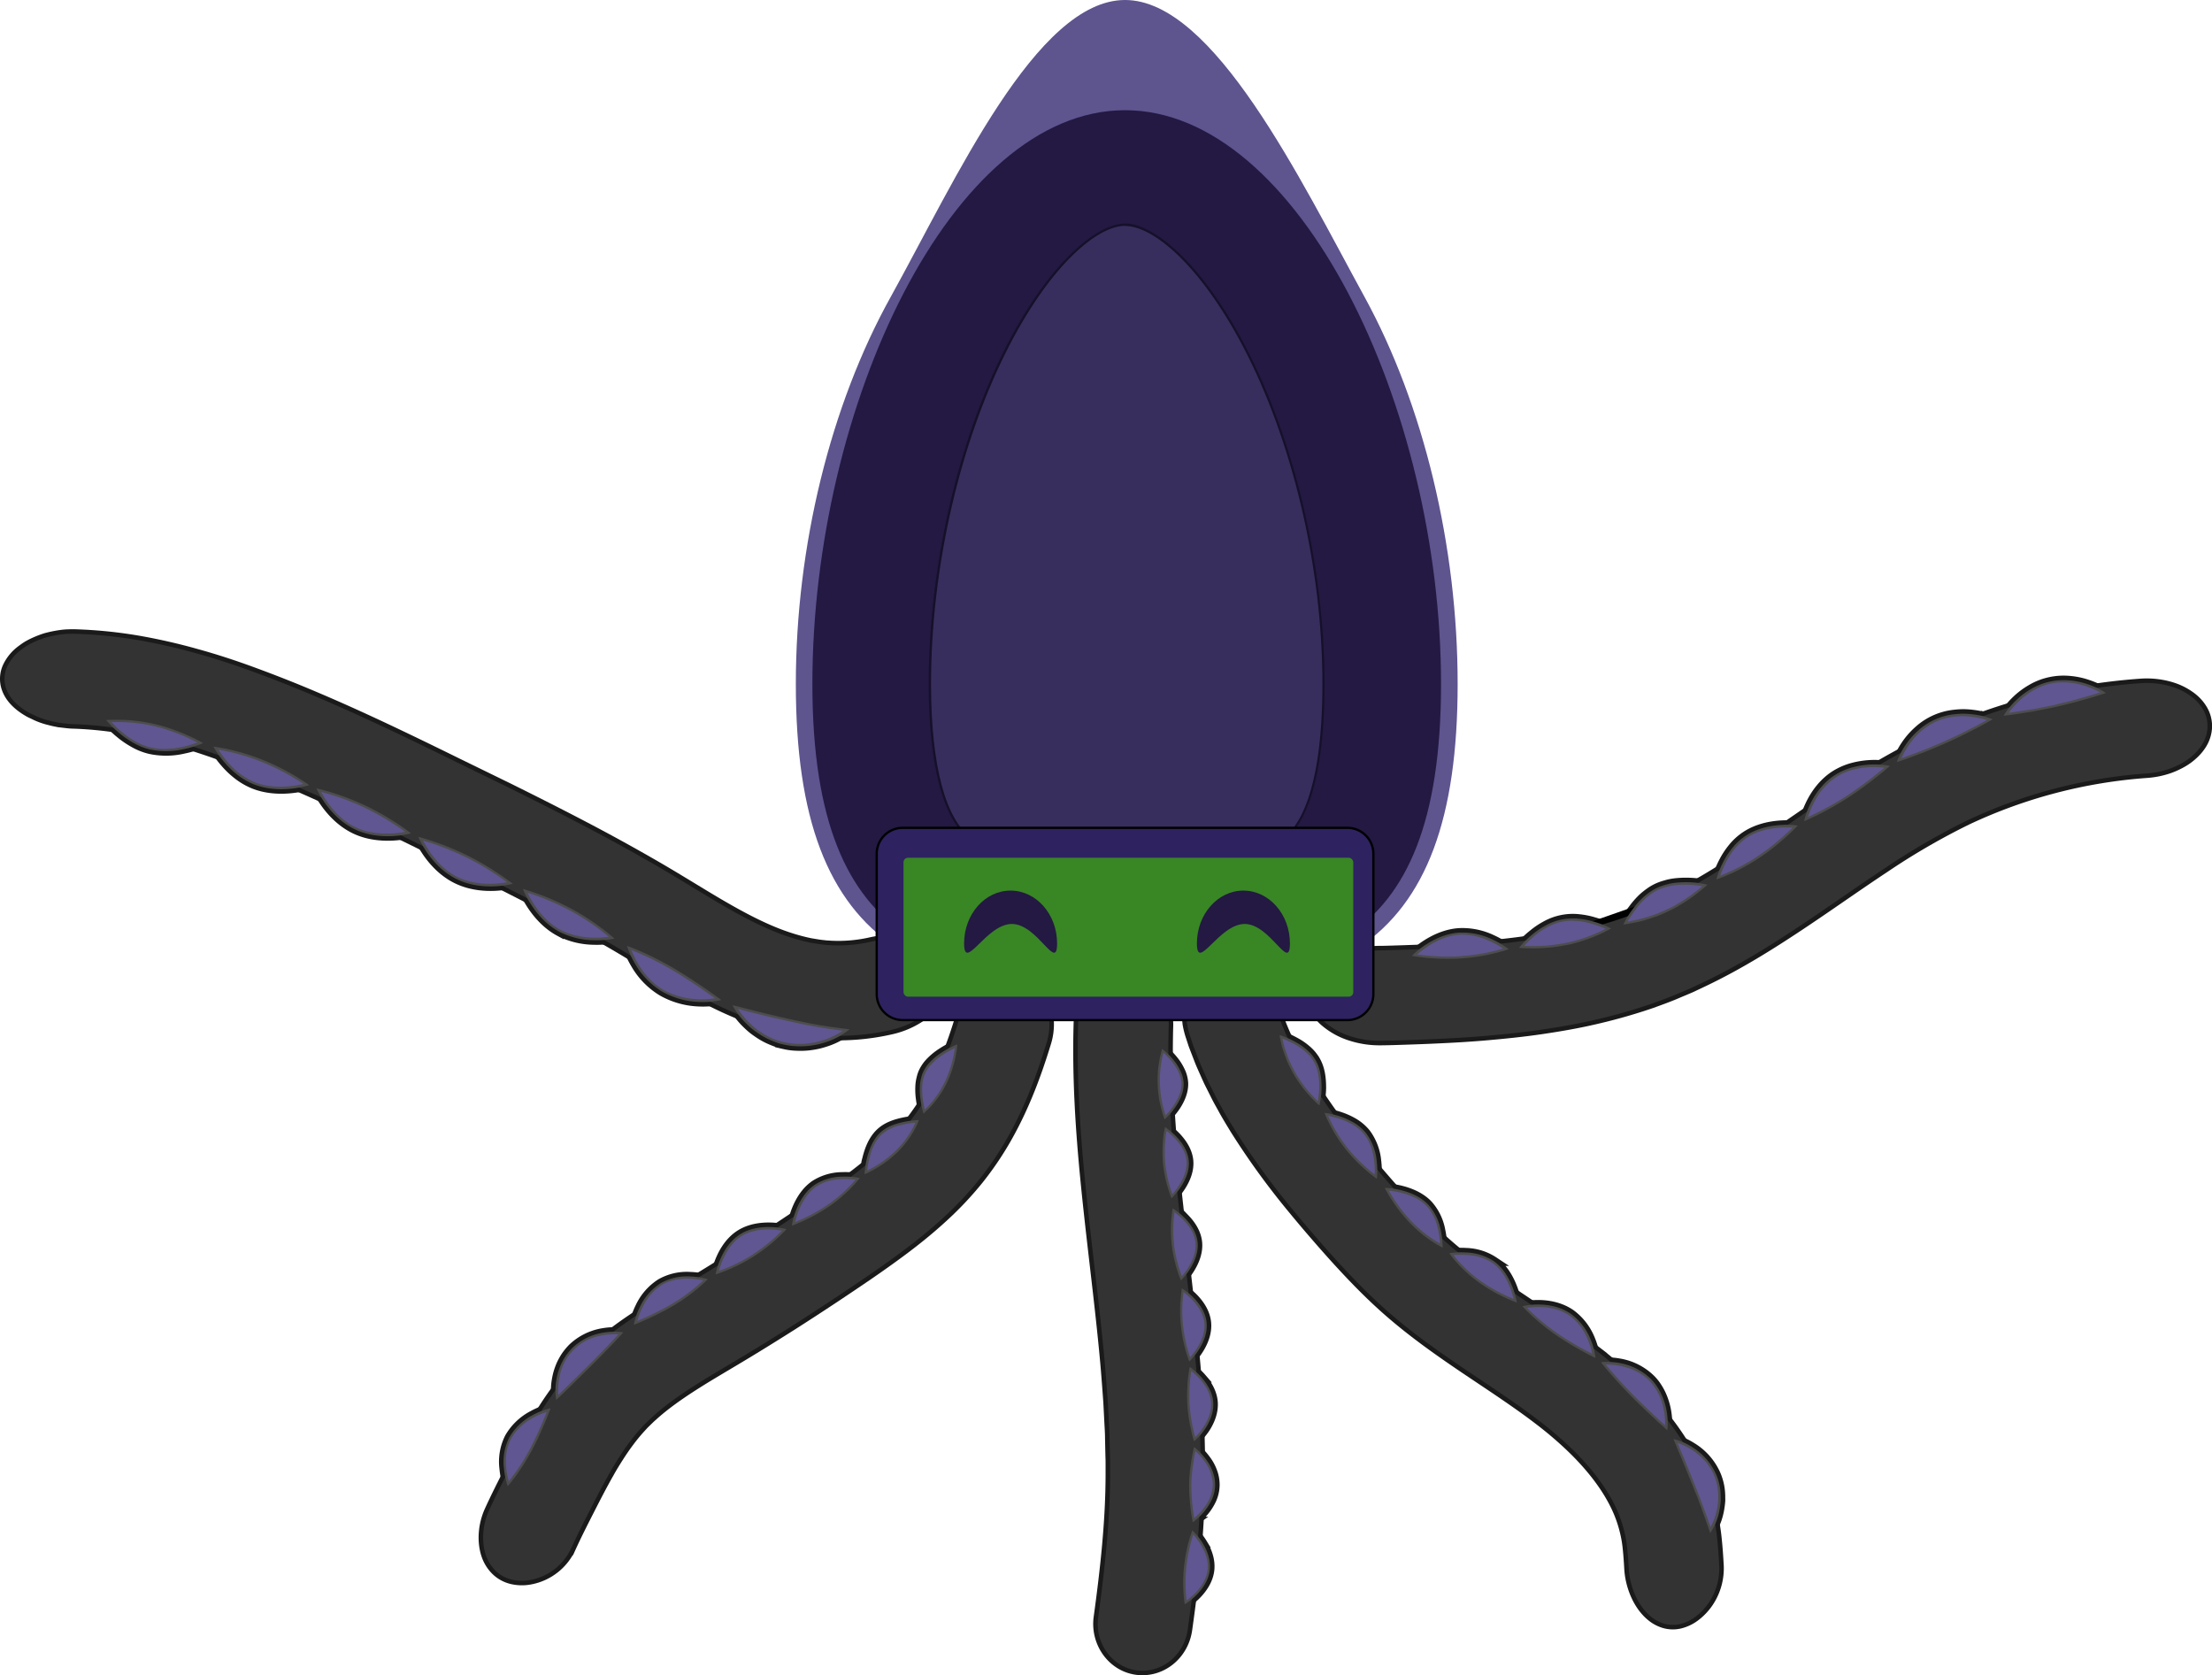 <svg id="Capa_1" data-name="Capa 1" xmlns="http://www.w3.org/2000/svg" viewBox="0 0 978.01 740.6"><defs><style>.cls-1{fill:none;stroke:#1a1a1a;stroke-width:4px;}.cls-2{fill:#333;}.cls-3{fill:#605691;}.cls-4{fill:#4d4d4d;}.cls-5{opacity:0;}.cls-6{fill:#231942;}.cls-7{fill:#5e548e;}.cls-8{opacity:0.36;}.cls-9{fill:#2e2260;}.cls-10{opacity:0.63;}.cls-11{fill:#40bf03;}</style></defs><title>Mascota Pclub</title><path class="cls-1" d="M1140.84,333a243.52,243.52,0,0,0-86.44,22.62,325.07,325.07,0,0,0-39,22.57c-12.6,8.32-24.95,17.14-37.65,25.59S952,420.35,938.13,427l-5.22,2.47c-1.76.79-3.55,1.51-5.33,2.27-3.53,1.55-7.18,2.83-10.8,4.16a224.7,224.7,0,0,1-22.22,6.34c-7.49,1.78-15.06,3.08-22.64,4.2s-15.2,1.93-22.82,2.56-15.24,1.1-22.85,1.43c-3.8.18-7.61.31-11.41.44s-7.59.27-11.46.31" transform="translate(-193.13 -11)"/><path class="cls-1" d="M803.18,431.18c1.72,0,3.53-.07,5.37-.12l5.62-.18c3.74-.13,7.48-.26,11.18-.43q11.16-.48,22.08-1.38c7.29-.61,14.51-1.37,21.62-2.43s14.15-2.26,21-3.89A209.42,209.42,0,0,0,910.23,417c3.24-1.2,6.5-2.33,9.67-3.74,1.6-.68,3.2-1.32,4.79-2l4.74-2.25c12.65-6,24.93-13.72,37.26-21.88s24.73-17,37.71-25.62a344,344,0,0,1,41.43-23.95,263.47,263.47,0,0,1,93.59-24.5,37.94,37.94,0,0,1,12,1,31.5,31.5,0,0,1,5.18,1.74,28.66,28.66,0,0,1,4.45,2.48,21.23,21.23,0,0,1,3.58,3,18.57,18.57,0,0,1,2.61,3.51,14.51,14.51,0,0,1,1.92,7.87,15.76,15.76,0,0,1-2.51,7.69,19.85,19.85,0,0,1-2.61,3.29,26.16,26.16,0,0,1-3.33,2.92,27.71,27.71,0,0,1-3.93,2.41,35.31,35.31,0,0,1-4.42,1.93,38.47,38.47,0,0,1-10.06,2.05A223.46,223.46,0,0,0,1063,373.68a304.17,304.17,0,0,0-36.54,21.19c-12.22,8.07-24.5,16.85-37.6,25.55S962,437.74,946.83,445l-5.7,2.7c-1.93.86-3.91,1.66-5.87,2.49-3.89,1.71-7.92,3.14-11.93,4.6a247.32,247.32,0,0,1-24.26,6.93c-8.12,1.92-16.23,3.31-24.29,4.5s-16.07,2-24,2.7-15.83,1.14-23.62,1.48c-3.91.18-7.78.32-11.64.45l-5.79.19c-2,.05-4,.11-6.13.12a41.62,41.62,0,0,1-13.32-2A32.7,32.7,0,0,1,779,463a18.3,18.3,0,0,1-5.84-8.55,11.39,11.39,0,0,1,.69-8.2,19.1,19.1,0,0,1,5.17-6.22,41.24,41.24,0,0,1,6.75-4.49A36.22,36.22,0,0,1,803.18,431.18Z" transform="translate(-193.13 -11)"/><path class="cls-1" d="M1080.11,326.8a35.34,35.34,0,0,1,5-5.92,33.51,33.51,0,0,1,6.13-4.69,26.94,26.94,0,0,1,17.17-3.82A32,32,0,0,1,1116,314a40.67,40.67,0,0,1,5.14,2.14c1.22.64,1.9,1.09,1.9,1.09l-1.67.53c-1.07.36-2.62.86-4.54,1.42l-6.73,1.87c-2.53.69-5.33,1.32-8.26,2s-5.77,1.17-8.34,1.68-4.94.8-6.9,1.15C1082.62,326.57,1080.11,326.8,1080.11,326.8Z" transform="translate(-193.13 -11)"/><path class="cls-1" d="M1079.44,326.69l-.45.75,1-.12,1.83-.2c1.14-.15,2.78-.37,4.77-.7s4.36-.66,6.93-1.16,5.41-1,8.34-1.68,5.71-1.33,8.25-2l6.77-1.88c1.94-.56,3.52-1.07,4.61-1.43l1.75-.55,1-.34-.73-.48c-.11-.08-.88-.57-2.16-1.25a37.73,37.73,0,0,0-5.29-2.18,33,33,0,0,0-7.65-1.62,28.41,28.41,0,0,0-9.06.53,27.81,27.81,0,0,0-8.42,3.37,33.65,33.65,0,0,0-6.24,4.7A36,36,0,0,0,1079.44,326.69Zm22.25-4.09c-2.32.55-4.59.92-6.69,1.36s-4.1.77-5.89,1c-3.57.58-6.34,1-7.81,1.16a37.56,37.56,0,0,1,6.06-6.54,36.3,36.3,0,0,1,5.45-3.72,25.68,25.68,0,0,1,6.81-2.57,23.54,23.54,0,0,1,3.68-.55,30.54,30.54,0,0,1,3.58,0,31.21,31.21,0,0,1,6.5,1.05,38.28,38.28,0,0,1,8.27,3.32c-1.4.46-4.07,1.34-7.56,2.28-1.74.46-3.67,1.06-5.76,1.58-1,.26-2.13.53-3.24.78Z" transform="translate(-193.13 -11)"/><path class="cls-1" d="M1032.74,347.09a36.06,36.06,0,0,1,3.7-6.81,33,33,0,0,1,5.08-5.82,27,27,0,0,1,16.11-7.18,31.65,31.65,0,0,1,7.72.13,38.34,38.34,0,0,1,5.47,1.08c1.33.39,2.09.7,2.09.7l-1.54.85c-1,.56-2.4,1.36-4.18,2.28l-6.23,3.17c-2.35,1.17-5,2.34-7.71,3.62s-5.44,2.29-7.85,3.31-4.7,1.77-6.54,2.52C1035.15,346.36,1032.74,347.09,1032.74,347.09Z" transform="translate(-193.13 -11)"/><path class="cls-1" d="M1032.06,347.11l-.3.81,1-.31,1.74-.57c1.09-.37,2.64-.91,4.52-1.63s4.14-1.52,6.57-2.53,5.1-2.08,7.84-3.31,5.35-2.44,7.7-3.62l6.28-3.18c1.79-.94,3.23-1.75,4.24-2.32l1.6-.88.92-.53-.81-.33c-.13,0-1-.39-2.37-.8a37.85,37.85,0,0,0-5.62-1.09,32.25,32.25,0,0,0-7.83-.07,28.18,28.18,0,0,0-16.39,7.3,33.34,33.34,0,0,0-5.19,5.87A36.22,36.22,0,0,0,1032.06,347.11Zm21-8.46c-2.16,1-4.32,1.81-6.29,2.67s-3.87,1.57-5.58,2.2c-3.38,1.29-6,2.25-7.39,2.7a36.81,36.81,0,0,1,4.6-7.62,29.36,29.36,0,0,1,10.8-8.62,23.4,23.4,0,0,1,3.5-1.28,30.06,30.06,0,0,1,3.52-.71,31,31,0,0,1,6.59-.26,38.43,38.43,0,0,1,8.77,1.62c-1.28.72-3.73,2.12-7,3.73-1.62.8-3.4,1.77-5.35,2.69Z" transform="translate(-193.13 -11)"/><path class="cls-1" d="M991.6,373.15a36.26,36.26,0,0,1,2.7-7,30.43,30.43,0,0,1,10.22-11.92,28.08,28.08,0,0,1,7.85-3.45,37.51,37.51,0,0,1,7.46-1.15,34.7,34.7,0,0,1,5.53.13c1.36.13,2.15.29,2.15.29l-1.32,1.12-3.65,2.95c-1.53,1.24-3.37,2.66-5.46,4.17s-4.35,3.15-6.83,4.74a138.08,138.08,0,0,1-13,7.46C993.83,372.23,991.6,373.15,991.6,373.15Z" transform="translate(-193.13 -11)"/><path class="cls-1" d="M991,373.22l-.19.82.93-.38,1.6-.71c1-.45,2.45-1.13,4.18-2a140.58,140.58,0,0,0,13-7.49c2.48-1.58,4.74-3.23,6.83-4.74s3.95-3,5.5-4.2,2.84-2.25,3.71-3l1.38-1.18.79-.7-.85-.17a35.5,35.5,0,0,0-8.13-.43,37.85,37.85,0,0,0-7.54,1.22,28.69,28.69,0,0,0-8,3.54C994,360.52,991.09,372.72,991,373.22Zm19-10.6a132.75,132.75,0,0,1-17.49,9.59,39.66,39.66,0,0,1,3.43-7.87,28.5,28.5,0,0,1,8.88-9.68,26.87,26.87,0,0,1,6.33-3,33.55,33.55,0,0,1,6.31-1.29,36,36,0,0,1,8.8.07c-1.12.93-3.27,2.68-6.06,4.87-1.4,1.09-3,2.26-4.71,3.49S1011.93,361.36,1010,362.62Z" transform="translate(-193.13 -11)"/><path class="cls-1" d="M952.84,399s.2-.75.65-1.94a43.07,43.07,0,0,1,2.07-4.76,35.75,35.75,0,0,1,3.75-5.86,24.85,24.85,0,0,1,13.09-8.75,35.44,35.44,0,0,1,7.05-1.29,37.85,37.85,0,0,1,7.41.06s-1.65,1.74-4.44,4.26a103.56,103.56,0,0,1-11.48,9c-2.35,1.55-4.65,2.92-6.79,4.11s-4.11,2.11-5.79,2.88-3.05,1.36-4,1.71Z" transform="translate(-193.13 -11)"/><path class="cls-1" d="M952.21,399l-.21.8.92-.31,1.57-.57c1-.36,2.39-1,4.09-1.74s3.68-1.74,5.84-2.92,4.46-2.57,6.8-4.12a103.57,103.57,0,0,0,11.53-9.06c1.42-1.28,2.54-2.36,3.33-3.13l1.23-1.24L988,376l-.84-.12c-.52-.09-12.93-1.61-22.34,4.73a25.74,25.74,0,0,0-5.89,5.46,34.64,34.64,0,0,0-3.83,5.9A40.06,40.06,0,0,0,952.21,399Zm18.45-9.69a87.84,87.84,0,0,1-16.93,8.81,41.89,41.89,0,0,1,3.39-7.53,27.64,27.64,0,0,1,8.26-9.17c7.46-5,17.3-4.73,20.29-4.5A106,106,0,0,1,970.66,389.28Z" transform="translate(-193.13 -11)"/><path class="cls-1" d="M911.83,419.09a37.52,37.52,0,0,1,3.73-5.91,35.61,35.61,0,0,1,4.36-5,32,32,0,0,1,2.8-2.25A19.34,19.34,0,0,1,926,404a20.73,20.73,0,0,1,3.55-1.29,24.59,24.59,0,0,1,3.59-.79,40.76,40.76,0,0,1,6.76-.3,37.5,37.5,0,0,1,7.1.86s-1.68,1.52-4.56,3.73a62.38,62.38,0,0,1-5.21,3.57q-1.5.95-3.18,1.92c-1.12.61-2.31,1.19-3.53,1.77s-2.43,1.12-3.6,1.62-2.35.86-3.45,1.24c-2.22.72-4.23,1.34-5.95,1.74C914,418.81,911.83,419.09,911.83,419.09Z" transform="translate(-193.13 -11)"/><path class="cls-1" d="M911.23,419l-.36.72.93-.1,1.6-.25c1-.17,2.44-.43,4.19-.81s3.78-1,6-1.75c1.11-.39,2.29-.74,3.46-1.25s2.39-1,3.62-1.62,2.41-1.17,3.54-1.79,2.18-1.29,3.19-1.93a60.55,60.55,0,0,0,5.26-3.6c1.46-1.11,2.63-2.06,3.43-2.73l1.25-1.09.71-.64-.81-.2a37.2,37.2,0,0,0-7.49-.9,41.73,41.73,0,0,0-6.82.35,25.16,25.16,0,0,0-3.62.83,22.53,22.53,0,0,0-3.59,1.32,20.66,20.66,0,0,0-3.29,1.95,34.35,34.35,0,0,0-2.84,2.26,36.34,36.34,0,0,0-4.43,5A38.56,38.56,0,0,0,911.23,419Zm19-6a62.94,62.94,0,0,1-17.44,5.41c.34-.63.9-1.6,1.66-2.75s1.71-2.44,2.81-3.85a27.59,27.59,0,0,1,3.87-4c.37-.31.75-.61,1.15-.91s.79-.61,1.2-.9a18.64,18.64,0,0,1,5.53-2.62,28.32,28.32,0,0,1,2.92-.73,29,29,0,0,1,5.7-.48,41,41,0,0,1,8.11.67c-1,.85-2.94,2.5-5.6,4.39-1.34.91-2.86,1.9-4.52,2.91-.83.5-1.68,1-2.59,1.5S931.22,412.57,930.26,413Z" transform="translate(-193.13 -11)"/><path class="cls-1" d="M865.85,429.62a36.87,36.87,0,0,1,5.12-5,34.32,34.32,0,0,1,5.61-3.89,23.6,23.6,0,0,1,7-2.68,22.79,22.79,0,0,1,7.47-.32,33.67,33.67,0,0,1,6.56,1.33,37.49,37.49,0,0,1,6.58,2.52s-1.94,1.08-5.19,2.55c-1.65.69-3.64,1.44-5.87,2.21s-4.77,1.39-7.43,2-5.27.91-7.64,1.13-4.53.32-6.35.35C868.11,429.81,865.85,429.62,865.85,429.62Z" transform="translate(-193.13 -11)"/><path class="cls-1" d="M865.27,429.4l-.52.64,1,.09,1.67.09c1,0,2.55.08,4.4.07s4-.15,6.4-.35,5-.63,7.67-1.13,5.19-1.26,7.45-2,4.26-1.53,5.93-2.23,3-1.39,3.89-1.85l1.45-.76c.27-.15.55-.29.81-.46l-.72-.38a39.12,39.12,0,0,0-6.94-2.65,34.46,34.46,0,0,0-6.63-1.3,24,24,0,0,0-7.56.37,24.73,24.73,0,0,0-7.16,2.68,35.14,35.14,0,0,0-5.69,3.88A37.88,37.88,0,0,0,865.27,429.4Zm20.38-1.57A75.82,75.82,0,0,1,867,429.18a44.36,44.36,0,0,1,6-5.51,31.78,31.78,0,0,1,4.89-3.07,21.13,21.13,0,0,1,5.81-2.07,20.39,20.39,0,0,1,6.1-.39,31.35,31.35,0,0,1,5.61.87c1.75.45,3.31.95,4.61,1.41s2.33.91,3,1.21A68,68,0,0,1,885.65,427.83Z" transform="translate(-193.13 -11)"/><path class="cls-1" d="M818.59,433.23a38.85,38.85,0,0,1,5.81-4.49,30.43,30.43,0,0,1,14-5,29.91,29.91,0,0,1,14.36,3.1,40.93,40.93,0,0,1,4.55,2.48c1.09.7,1.71,1.15,1.71,1.15s-.54.2-1.54.48-2.42.69-4.21,1.12a86.31,86.31,0,0,1-14.18,2.14,95.07,95.07,0,0,1-14.46-.21C820.91,433.65,818.59,433.23,818.59,433.23Z" transform="translate(-193.13 -11)"/><path class="cls-1" d="M818,433l-.6.59,1,.17,1.7.26c1.07.15,2.61.36,4.49.51a94.73,94.73,0,0,0,14.53.22,87.28,87.28,0,0,0,14.26-2.15c1.81-.44,3.27-.84,4.29-1.13l1.17-.36.43-.15.91-.32-.66-.5a39.49,39.49,0,0,0-6.6-3.81,30.52,30.52,0,0,0-14.56-3C827.22,424,818.4,432.56,818,433Zm21,.76a95.64,95.64,0,0,1-19.24-.8c2.24-2,9.76-8.11,18.62-8.68a27.35,27.35,0,0,1,12.06,2.23,40.36,40.36,0,0,1,7.3,3.86c-1.29.38-3.75,1.09-7,1.78A89,89,0,0,1,839.05,433.71Z" transform="translate(-193.13 -11)"/><path d="M1140.84,333a243.52,243.52,0,0,0-86.44,22.62,325.07,325.07,0,0,0-39,22.57c-12.6,8.32-24.95,17.14-37.65,25.59S952,420.35,938.13,427l-5.22,2.47c-1.76.79-3.55,1.51-5.33,2.27-3.53,1.55-7.18,2.83-10.8,4.16a224.7,224.7,0,0,1-22.22,6.34c-7.49,1.78-15.06,3.08-22.64,4.2s-15.2,1.93-22.82,2.56-15.24,1.1-22.85,1.43c-3.8.18-7.61.31-11.41.44s-7.59.27-11.46.31" transform="translate(-193.13 -11)"/><path class="cls-2" d="M803.18,431.18c1.72,0,3.53-.07,5.37-.12l5.62-.18c3.74-.13,7.48-.26,11.18-.43q11.16-.48,22.08-1.38c7.29-.61,14.51-1.37,21.62-2.43s14.15-2.26,21-3.89A209.42,209.42,0,0,0,910.23,417c3.24-1.2,6.5-2.33,9.67-3.74,1.6-.68,3.2-1.32,4.79-2l4.74-2.25c12.65-6,24.93-13.72,37.26-21.88s24.73-17,37.71-25.62a344,344,0,0,1,41.43-23.95,263.47,263.47,0,0,1,93.59-24.5,37.94,37.94,0,0,1,12,1,31.5,31.5,0,0,1,5.18,1.74,28.66,28.66,0,0,1,4.45,2.48,21.23,21.23,0,0,1,3.58,3,18.57,18.57,0,0,1,2.61,3.51,14.51,14.51,0,0,1,1.92,7.87,15.76,15.76,0,0,1-2.51,7.69,19.85,19.85,0,0,1-2.61,3.29,26.16,26.16,0,0,1-3.33,2.92,27.71,27.71,0,0,1-3.93,2.41,35.31,35.31,0,0,1-4.42,1.93,38.47,38.47,0,0,1-10.06,2.05A223.46,223.46,0,0,0,1063,373.68a304.17,304.17,0,0,0-36.54,21.19c-12.22,8.07-24.5,16.85-37.6,25.55S962,437.74,946.83,445l-5.7,2.7c-1.93.86-3.91,1.66-5.87,2.49-3.89,1.71-7.92,3.14-11.93,4.6a247.32,247.32,0,0,1-24.26,6.93c-8.12,1.92-16.23,3.31-24.29,4.5s-16.07,2-24,2.7-15.83,1.14-23.62,1.48c-3.91.18-7.78.32-11.64.45l-5.79.19c-2,.05-4,.11-6.13.12a41.62,41.62,0,0,1-13.32-2A32.7,32.7,0,0,1,779,463a18.3,18.3,0,0,1-5.84-8.55,11.39,11.39,0,0,1,.69-8.2,19.1,19.1,0,0,1,5.17-6.22,41.24,41.24,0,0,1,6.75-4.49A36.22,36.22,0,0,1,803.18,431.18Z" transform="translate(-193.13 -11)"/><path class="cls-3" d="M1080.11,326.8a35.34,35.34,0,0,1,5-5.92,33.51,33.51,0,0,1,6.13-4.69,26.94,26.94,0,0,1,17.17-3.82A32,32,0,0,1,1116,314a40.67,40.67,0,0,1,5.14,2.14c1.22.64,1.9,1.09,1.9,1.09l-1.67.53c-1.07.36-2.62.86-4.54,1.42l-6.73,1.87c-2.53.69-5.33,1.32-8.26,2s-5.77,1.17-8.34,1.68-4.94.8-6.9,1.15C1082.62,326.57,1080.11,326.8,1080.11,326.8Z" transform="translate(-193.13 -11)"/><path class="cls-4" d="M1079.44,326.69l-.45.75,1-.12,1.83-.2c1.14-.15,2.78-.37,4.77-.7s4.36-.66,6.93-1.16,5.41-1,8.34-1.68,5.71-1.33,8.25-2l6.77-1.88c1.94-.56,3.52-1.07,4.61-1.43l1.75-.55,1-.34-.73-.48c-.11-.08-.88-.57-2.16-1.25a37.73,37.73,0,0,0-5.29-2.18,33,33,0,0,0-7.65-1.62,28.41,28.41,0,0,0-9.06.53,27.81,27.81,0,0,0-8.42,3.37,33.65,33.65,0,0,0-6.24,4.7A36,36,0,0,0,1079.44,326.69Zm22.25-4.09c-2.32.55-4.59.92-6.69,1.36s-4.1.77-5.89,1c-3.57.58-6.34,1-7.81,1.16a37.56,37.56,0,0,1,6.06-6.54,36.3,36.3,0,0,1,5.45-3.72,25.68,25.68,0,0,1,6.81-2.57,23.54,23.54,0,0,1,3.68-.55,30.54,30.54,0,0,1,3.58,0,31.21,31.21,0,0,1,6.5,1.05,38.28,38.28,0,0,1,8.27,3.32c-1.4.46-4.07,1.34-7.56,2.28-1.74.46-3.67,1.06-5.76,1.58-1,.26-2.13.53-3.24.78Z" transform="translate(-193.13 -11)"/><path class="cls-3" d="M1032.74,347.09a36.06,36.06,0,0,1,3.7-6.81,33,33,0,0,1,5.08-5.82,27,27,0,0,1,16.11-7.18,31.65,31.65,0,0,1,7.72.13,38.34,38.34,0,0,1,5.47,1.08c1.33.39,2.09.7,2.09.7l-1.54.85c-1,.56-2.4,1.36-4.18,2.28l-6.23,3.17c-2.35,1.17-5,2.34-7.71,3.62s-5.44,2.29-7.85,3.31-4.7,1.77-6.54,2.52C1035.15,346.36,1032.74,347.09,1032.74,347.09Z" transform="translate(-193.13 -11)"/><path class="cls-4" d="M1032.06,347.11l-.3.81,1-.31,1.74-.57c1.09-.37,2.64-.91,4.52-1.63s4.14-1.52,6.57-2.53,5.1-2.08,7.84-3.31,5.35-2.44,7.7-3.62l6.28-3.18c1.79-.94,3.23-1.75,4.24-2.32l1.6-.88.92-.53-.81-.33c-.13,0-1-.39-2.37-.8a37.85,37.85,0,0,0-5.62-1.09,32.25,32.25,0,0,0-7.83-.07,28.18,28.18,0,0,0-16.39,7.3,33.34,33.34,0,0,0-5.19,5.87A36.22,36.22,0,0,0,1032.06,347.11Zm21-8.46c-2.16,1-4.32,1.81-6.29,2.67s-3.87,1.57-5.58,2.2c-3.38,1.29-6,2.25-7.39,2.7a36.81,36.81,0,0,1,4.6-7.62,29.36,29.36,0,0,1,10.8-8.62,23.4,23.4,0,0,1,3.5-1.28,30.06,30.06,0,0,1,3.52-.71,31,31,0,0,1,6.59-.26,38.43,38.43,0,0,1,8.77,1.62c-1.28.72-3.73,2.12-7,3.73-1.62.8-3.4,1.77-5.35,2.69Z" transform="translate(-193.13 -11)"/><path class="cls-3" d="M991.6,373.15a36.26,36.26,0,0,1,2.7-7,30.43,30.43,0,0,1,10.22-11.92,28.08,28.08,0,0,1,7.85-3.45,37.51,37.51,0,0,1,7.46-1.15,34.7,34.7,0,0,1,5.53.13c1.36.13,2.15.29,2.15.29l-1.32,1.12-3.65,2.95c-1.53,1.24-3.37,2.66-5.46,4.17s-4.35,3.15-6.83,4.74a138.08,138.08,0,0,1-13,7.46C993.83,372.23,991.6,373.15,991.6,373.15Z" transform="translate(-193.13 -11)"/><path class="cls-4" d="M991,373.22l-.19.82.93-.38,1.6-.71c1-.45,2.45-1.13,4.18-2a140.58,140.58,0,0,0,13-7.49c2.48-1.58,4.74-3.23,6.83-4.74s3.95-3,5.5-4.2,2.84-2.25,3.71-3l1.38-1.18.79-.7-.85-.17a35.5,35.5,0,0,0-8.13-.43,37.85,37.85,0,0,0-7.54,1.22,28.69,28.69,0,0,0-8,3.54C994,360.52,991.09,372.72,991,373.22Zm19-10.6a132.75,132.75,0,0,1-17.49,9.59,39.66,39.66,0,0,1,3.43-7.87,28.5,28.5,0,0,1,8.88-9.68,26.87,26.87,0,0,1,6.33-3,33.55,33.55,0,0,1,6.31-1.29,36,36,0,0,1,8.8.07c-1.12.93-3.27,2.68-6.06,4.87-1.4,1.09-3,2.26-4.71,3.49S1011.93,361.36,1010,362.62Z" transform="translate(-193.13 -11)"/><path class="cls-3" d="M952.84,399s.2-.75.65-1.94a43.07,43.07,0,0,1,2.07-4.76,35.75,35.75,0,0,1,3.75-5.86,24.85,24.85,0,0,1,13.09-8.75,35.44,35.44,0,0,1,7.05-1.29,37.85,37.85,0,0,1,7.41.06s-1.65,1.74-4.44,4.26a103.56,103.56,0,0,1-11.48,9c-2.35,1.55-4.65,2.92-6.79,4.11s-4.11,2.11-5.79,2.88-3.05,1.36-4,1.71Z" transform="translate(-193.13 -11)"/><path class="cls-4" d="M952.21,399l-.21.8.92-.31,1.57-.57c1-.36,2.39-1,4.09-1.74s3.68-1.74,5.84-2.92,4.46-2.57,6.8-4.12a103.57,103.57,0,0,0,11.53-9.06c1.42-1.28,2.54-2.36,3.33-3.13l1.23-1.24L988,376l-.84-.12c-.52-.09-12.93-1.61-22.34,4.73a25.74,25.74,0,0,0-5.89,5.46,34.64,34.64,0,0,0-3.83,5.9A40.06,40.06,0,0,0,952.21,399Zm18.45-9.69a87.84,87.84,0,0,1-16.93,8.81,41.89,41.89,0,0,1,3.39-7.53,27.64,27.64,0,0,1,8.26-9.17c7.46-5,17.3-4.73,20.29-4.5A106,106,0,0,1,970.66,389.28Z" transform="translate(-193.13 -11)"/><path class="cls-3" d="M911.83,419.09a37.52,37.52,0,0,1,3.73-5.91,35.61,35.61,0,0,1,4.36-5,32,32,0,0,1,2.8-2.25A19.34,19.34,0,0,1,926,404a20.73,20.73,0,0,1,3.55-1.29,24.59,24.59,0,0,1,3.59-.79,40.76,40.76,0,0,1,6.76-.3,37.5,37.5,0,0,1,7.1.86s-1.68,1.52-4.56,3.73a62.38,62.38,0,0,1-5.21,3.57q-1.5.95-3.18,1.92c-1.12.61-2.31,1.19-3.53,1.77s-2.43,1.12-3.6,1.62-2.35.86-3.45,1.24c-2.22.72-4.23,1.34-5.95,1.74C914,418.81,911.83,419.09,911.83,419.09Z" transform="translate(-193.13 -11)"/><path class="cls-4" d="M911.23,419l-.36.72.93-.1,1.6-.25c1-.17,2.44-.43,4.19-.81s3.78-1,6-1.75c1.11-.39,2.29-.74,3.46-1.25s2.39-1,3.62-1.62,2.41-1.17,3.54-1.79,2.18-1.29,3.19-1.93a60.55,60.55,0,0,0,5.26-3.6c1.46-1.11,2.63-2.06,3.43-2.73l1.25-1.09.71-.64-.81-.2a37.2,37.2,0,0,0-7.49-.9,41.73,41.73,0,0,0-6.82.35,25.16,25.16,0,0,0-3.62.83,22.53,22.53,0,0,0-3.59,1.32,20.66,20.66,0,0,0-3.29,1.95,34.35,34.35,0,0,0-2.84,2.26,36.34,36.34,0,0,0-4.43,5A38.56,38.56,0,0,0,911.23,419Zm19-6a62.94,62.94,0,0,1-17.44,5.41c.34-.63.9-1.6,1.66-2.75s1.71-2.44,2.81-3.85a27.59,27.59,0,0,1,3.87-4c.37-.31.75-.61,1.15-.91s.79-.61,1.2-.9a18.64,18.64,0,0,1,5.53-2.62,28.32,28.32,0,0,1,2.92-.73,29,29,0,0,1,5.7-.48,41,41,0,0,1,8.11.67c-1,.85-2.94,2.5-5.6,4.39-1.34.91-2.86,1.9-4.52,2.91-.83.5-1.68,1-2.59,1.5S931.22,412.57,930.26,413Z" transform="translate(-193.13 -11)"/><path class="cls-3" d="M865.85,429.62a36.87,36.87,0,0,1,5.12-5,34.32,34.32,0,0,1,5.61-3.89,23.6,23.6,0,0,1,7-2.68,22.79,22.79,0,0,1,7.47-.32,33.67,33.67,0,0,1,6.56,1.33,37.49,37.49,0,0,1,6.58,2.52s-1.94,1.08-5.19,2.55c-1.65.69-3.64,1.44-5.87,2.21s-4.77,1.39-7.43,2-5.27.91-7.64,1.13-4.53.32-6.35.35C868.11,429.81,865.85,429.62,865.85,429.62Z" transform="translate(-193.13 -11)"/><path class="cls-4" d="M865.27,429.4l-.52.64,1,.09,1.67.09c1,0,2.55.08,4.4.07s4-.15,6.4-.35,5-.63,7.67-1.13,5.19-1.26,7.45-2,4.26-1.53,5.93-2.23,3-1.39,3.89-1.85l1.45-.76c.27-.15.55-.29.81-.46l-.72-.38a39.12,39.12,0,0,0-6.94-2.65,34.46,34.46,0,0,0-6.63-1.3,24,24,0,0,0-7.56.37,24.73,24.73,0,0,0-7.16,2.68,35.14,35.14,0,0,0-5.69,3.88A37.88,37.88,0,0,0,865.27,429.4Zm20.38-1.57A75.82,75.82,0,0,1,867,429.18a44.36,44.36,0,0,1,6-5.51,31.78,31.78,0,0,1,4.89-3.07,21.13,21.13,0,0,1,5.81-2.07,20.39,20.39,0,0,1,6.1-.39,31.35,31.35,0,0,1,5.61.87c1.75.45,3.31.95,4.61,1.41s2.33.91,3,1.21A68,68,0,0,1,885.65,427.83Z" transform="translate(-193.13 -11)"/><path class="cls-3" d="M818.59,433.23a38.85,38.85,0,0,1,5.81-4.49,30.43,30.43,0,0,1,14-5,29.91,29.91,0,0,1,14.36,3.1,40.93,40.93,0,0,1,4.55,2.48c1.09.7,1.71,1.15,1.71,1.15s-.54.2-1.54.48-2.42.69-4.21,1.12a86.31,86.31,0,0,1-14.18,2.14,95.07,95.07,0,0,1-14.46-.21C820.91,433.65,818.59,433.23,818.59,433.23Z" transform="translate(-193.13 -11)"/><path class="cls-4" d="M818,433l-.6.59,1,.17,1.7.26c1.07.15,2.61.36,4.49.51a94.73,94.73,0,0,0,14.53.22,87.28,87.28,0,0,0,14.26-2.15c1.81-.44,3.27-.84,4.29-1.13l1.17-.36.43-.15.91-.32-.66-.5a39.49,39.49,0,0,0-6.6-3.81,30.52,30.52,0,0,0-14.56-3C827.22,424,818.4,432.56,818,433Zm21,.76a95.64,95.64,0,0,1-19.24-.8c2.24-2,9.76-8.11,18.62-8.68a27.35,27.35,0,0,1,12.06,2.23,40.36,40.36,0,0,1,7.3,3.86c-1.29.38-3.75,1.09-7,1.78A89,89,0,0,1,839.05,433.71Z" transform="translate(-193.13 -11)"/><path class="cls-1" d="M226.46,311.09A184.38,184.38,0,0,1,251,313.61a245.55,245.55,0,0,1,23.94,5.47c7.87,2.19,15.62,4.74,23.27,7.52s15.21,5.77,22.7,8.89c30,12.5,58.86,27.14,87.83,41.41,14.48,7.18,28.94,14.47,43.21,22.16q10.71,5.76,21.24,11.86c7,4.07,13.94,8.33,20.83,12.49,13.75,8.29,27.67,16.3,42.65,21.08a104.43,104.43,0,0,0,11.34,3,86.79,86.79,0,0,0,11.57,1.4,84.33,84.33,0,0,0,23.16-2" transform="translate(-193.13 -11)"/><path class="cls-1" d="M587.17,466.33a104.29,104.29,0,0,1-28.65,2.5c-1.2-.08-2.41-.14-3.62-.24l-3.61-.39c-2.39-.29-4.73-.73-7.09-1.12a123.52,123.52,0,0,1-13.65-3.54,162,162,0,0,1-24.83-10.48c-7.75-4-15-8.29-22.06-12.53s-13.74-8.39-20.53-12.32-13.7-7.79-20.68-11.54c-14-7.52-28.21-14.71-42.62-21.86s-28.92-14.33-43.3-21.25S327.72,360,313.2,354c-7.26-3-14.56-5.91-21.82-8.54s-14.55-5-21.86-7.07-14.61-3.75-21.91-5a164.13,164.13,0,0,0-21.77-2.23c-.94,0-1.86-.08-2.78-.17l-2.69-.31a34.53,34.53,0,0,1-5.13-1,32.75,32.75,0,0,1-4.75-1.48c-.76-.3-1.51-.64-2.23-1s-1.42-.65-2.1-1c-5.44-3-9.68-7.13-10.79-12.58a13,13,0,0,1,1.06-8.13,19.8,19.8,0,0,1,6.25-7.36c.72-.55,1.49-1.09,2.3-1.6a28.52,28.52,0,0,1,2.57-1.38,43,43,0,0,1,5.84-2.29,53.51,53.51,0,0,1,6.58-1.34,29.32,29.32,0,0,1,3.51-.29c1.18-.05,2.38-.05,3.59,0a203.42,203.42,0,0,1,27.29,2.8,261.16,261.16,0,0,1,25.95,5.93c8.45,2.34,16.67,5.05,24.69,8s15.86,6,23.59,9.23c15.44,6.43,30.49,13.38,45.26,20.48,7.39,3.54,14.71,7.13,22,10.71L417.61,359c14.56,7.22,29.22,14.61,43.81,22.47,7.29,3.93,14.57,8,21.8,12.18s14.4,8.6,21.12,12.66c13.47,8.15,26.18,15.3,38.4,19.16a83.35,83.35,0,0,0,9,2.36c1.48.22,3,.52,4.43.69l2.18.24,2.19.14a64.37,64.37,0,0,0,17.68-1.55,42,42,0,0,1,8.93-1,37.12,37.12,0,0,1,4.36.22,30.84,30.84,0,0,1,4.25.69,26.79,26.79,0,0,1,4.06,1.17,24.13,24.13,0,0,1,3.77,1.7,17.12,17.12,0,0,1,6,5.42,12.93,12.93,0,0,1,2.11,7.87,16.83,16.83,0,0,1-.88,4.48,23.53,23.53,0,0,1-2.25,4.57,29.66,29.66,0,0,1-3.6,4.41,33.2,33.2,0,0,1-4.89,4A38.63,38.63,0,0,1,587.17,466.33Z" transform="translate(-193.13 -11)"/><path class="cls-1" d="M281.67,339.41s-.73.31-2,.76a42.46,42.46,0,0,1-5.14,1.45,40.92,40.92,0,0,1-7.1,1,27.51,27.51,0,0,1-7.95-.7,26.57,26.57,0,0,1-7.31-3,38.93,38.93,0,0,1-5.73-4,40.36,40.36,0,0,1-5.23-5.09s2.33-.15,6.1-.09c1.88,0,4.12.26,6.61.52s5.19.82,8,1.45a82.28,82.28,0,0,1,14.11,4.9c1.76.81,3.16,1.51,4.12,2S281.67,339.41,281.67,339.41Z" transform="translate(-193.13 -11)"/><path class="cls-1" d="M282.13,339.88l.78-.34L282,339l-.41-.24c-.27-.15-.65-.35-1.15-.6-1-.51-2.42-1.22-4.2-2a84.78,84.78,0,0,0-14.19-4.93c-2.83-.63-5.56-1.15-8-1.45s-4.77-.48-6.68-.53-3.47,0-4.55,0l-1.26,0-.46,0-1,.11.53.63a44,44,0,0,0,5.54,5.35,38.46,38.46,0,0,0,5.8,4,27.11,27.11,0,0,0,7.41,3,34.13,34.13,0,0,0,15.22-.19A43,43,0,0,0,282.13,339.88Zm-20.3-7.7a81.82,81.82,0,0,1,18.54,7.1,45.5,45.5,0,0,1-8.22,2.25,34.12,34.12,0,0,1-6,.58,25,25,0,0,1-12.53-3,34.6,34.6,0,0,1-5-3.21c-1.48-1.17-2.77-2.24-3.82-3.23s-1.85-1.83-2.35-2.38A72,72,0,0,1,261.83,332.18Z" transform="translate(-193.13 -11)"/><path class="cls-1" d="M328.59,357.85a39.23,39.23,0,0,1-7.51,1.34,33.81,33.81,0,0,1-15.62-1.94,29.16,29.16,0,0,1-7.21-4.29,36.49,36.49,0,0,1-5.24-5.11,38.9,38.9,0,0,1-4.41-6.1s2.41.34,6.23,1.18c1.9.45,4.15,1,6.62,1.77s5.18,1.68,7.95,2.82a105.69,105.69,0,0,1,13.76,6.85C326.57,356.41,328.59,357.85,328.59,357.85Z" transform="translate(-193.13 -11)"/><path class="cls-1" d="M329,358.37l.83-.26-.86-.61-.4-.28-1.1-.74c-1-.63-2.34-1.51-4.06-2.54a105.61,105.61,0,0,0-13.83-6.88c-2.77-1.14-5.48-2.05-8-2.83s-4.76-1.33-6.69-1.79-3.52-.73-4.62-.92l-1.76-.29-1-.13.41.74a39.64,39.64,0,0,0,4.66,6.44,38,38,0,0,0,5.33,5.12,30.28,30.28,0,0,0,7.33,4.32C316.31,362.18,328.47,358.52,329,358.37ZM309.21,348a103.55,103.55,0,0,1,18.07,9.58c-3,.74-12.86,2.77-21.64-.78A31.22,31.22,0,0,1,295,349.25a45.72,45.72,0,0,1-5.3-6.8A94.14,94.14,0,0,1,309.21,348Z" transform="translate(-193.13 -11)"/><path class="cls-1" d="M373.63,379.1s-12.59,3.26-23.43-1.91a34,34,0,0,1-12.11-10.38,39.18,39.18,0,0,1-4-6.51,108.79,108.79,0,0,1,20.65,7.41A115.52,115.52,0,0,1,373.63,379.1Z" transform="translate(-193.13 -11)"/><path class="cls-1" d="M374,379.63l.85-.22-.85-.64-1.48-1.09c-.94-.68-2.31-1.62-4-2.73a116.91,116.91,0,0,0-13.61-7.69,114.48,114.48,0,0,0-14.5-5.7c-1.92-.61-3.51-1-4.61-1.34l-1.77-.45-1-.23.36.79c.25.51,5.57,12,16.59,17.31S373.51,379.78,374,379.63Zm-19.53-11.47a118.63,118.63,0,0,1,17.81,10.6c-3.05.61-13.15,2.15-21.9-2s-13.82-12.91-15.27-15.64A111.33,111.33,0,0,1,354.51,368.16Z" transform="translate(-193.13 -11)"/><path class="cls-1" d="M418.57,401.4a38.52,38.52,0,0,1-7.64.9A30.81,30.81,0,0,1,383,388.45a38.6,38.6,0,0,1-3.93-6.67s2.44.64,6.25,2a127,127,0,0,1,14.45,6A116.35,116.35,0,0,1,418.57,401.4Z" transform="translate(-193.13 -11)"/><path class="cls-1" d="M419,401.94l.85-.21-.83-.65L417.52,400c-.93-.68-2.27-1.65-4-2.77A122.08,122.08,0,0,0,400,389.32a127.77,127.77,0,0,0-14.51-6.05c-1.93-.67-3.51-1.17-4.63-1.51l-1.77-.51-1-.27.35.81c.2.49,5.37,12.33,16.49,17.84S418.43,402.07,419,401.94Zm-19.4-11.72a120.32,120.32,0,0,1,17.7,10.83c-3,.57-13.13,2-21.92-2.32s-13.81-13.34-15.18-16.12A126.06,126.06,0,0,1,399.57,390.22Z" transform="translate(-193.13 -11)"/><path class="cls-1" d="M463.58,425.58a41.34,41.34,0,0,1-7.6.55A30.56,30.56,0,0,1,429,411.55a39.43,39.43,0,0,1-3.73-6.71s2.4.67,6.15,2.05a111.59,111.59,0,0,1,14.12,6.35A103.36,103.36,0,0,1,463.58,425.58Z" transform="translate(-193.13 -11)"/><path class="cls-1" d="M463.94,426.14l.85-.16-.78-.7-1.38-1.17c-.88-.74-2.16-1.75-3.77-2.95a105.34,105.34,0,0,0-13.05-8.36,112.32,112.32,0,0,0-14.18-6.38c-1.89-.7-3.46-1.22-4.56-1.57l-1.74-.54-1-.29.32.81c.21.52,5.08,12.34,15.72,18.09a34.71,34.71,0,0,0,15.56,3.79A40.72,40.72,0,0,0,463.94,426.14Zm-18.6-12.46a104.31,104.31,0,0,1,17,11.49c-3.06.41-13,1.41-21.49-3.13s-13.14-13.55-14.47-16.35A111.07,111.07,0,0,1,445.34,413.68Z" transform="translate(-193.13 -11)"/><path class="cls-1" d="M510.7,452.75s-.82.19-2.27.36a37.86,37.86,0,0,1-5.89.26A34.79,34.79,0,0,1,486,448.9a33.34,33.34,0,0,1-11.41-11.84,41.37,41.37,0,0,1-2.49-4.92c-.53-1.25-.78-2-.78-2s2.33.81,6,2.45a138.76,138.76,0,0,1,14,7.3c5.37,3.19,10.16,6.44,13.68,8.86l4.18,2.92Z" transform="translate(-193.13 -11)"/><path class="cls-1" d="M511.16,453.31l.89-.19-.92-.69-1.61-1.15-4.23-3c-3.56-2.43-8.37-5.7-13.72-8.88a141.92,141.92,0,0,0-14.08-7.33c-1.86-.84-3.37-1.45-4.44-1.87l-1.24-.48-.46-.17-1-.34.27.82a38.57,38.57,0,0,0,3.45,7.32,34,34,0,0,0,11.63,11.94A35.61,35.61,0,0,0,502.52,454,36.12,36.12,0,0,0,511.16,453.31Zm-20.1-13c4.22,2.52,8.13,5.08,11.3,7.24s5.63,3.92,6.93,4.82a39.21,39.21,0,0,1-9.39.28,32.91,32.91,0,0,1-13.68-4.17c-8.86-5.27-12.8-14.59-13.94-17.44A129.55,129.55,0,0,1,491.06,440.3Z" transform="translate(-193.13 -11)"/><path class="cls-1" d="M567.31,466.4a23.14,23.14,0,0,1-2,1.39,37.44,37.44,0,0,1-5.71,2.85c-1.24.46-2.62.91-4.11,1.32a38.76,38.76,0,0,1-4.8.87,34.89,34.89,0,0,1-5.25.18,27.27,27.27,0,0,1-5.49-.71,33.47,33.47,0,0,1-16.59-9.41,32.88,32.88,0,0,1-3.88-4.69c-.84-1.22-1.26-2-1.26-2l1.89.45c1.21.3,2.92.78,5.1,1.29,4.29,1.15,10.3,2.57,17,4.07,1.68.38,3.32.78,4.93,1.06s3.14.69,4.65.94,2.93.55,4.27.76l3.75.6,5.48.75Z" transform="translate(-193.13 -11)"/><path class="cls-1" d="M568,466.68l.75-.6-1.22-.16-2.11-.26c-1.33-.16-3.23-.45-5.55-.75l-3.76-.6c-1.35-.21-2.78-.51-4.28-.76s-3-.64-4.64-.94-3.23-.68-4.9-1.05c-6.66-1.5-12.68-2.92-17-4.08-2.2-.52-3.93-1-5.17-1.31l-2-.47c-.39-.08-.76-.18-1.13-.27l.43.82a22.33,22.33,0,0,0,1.42,2.23,33.07,33.07,0,0,0,4,4.81c.91.91,1.93,1.86,3.07,2.8a45.33,45.33,0,0,0,3.88,2.69,30.33,30.33,0,0,0,4.63,2.33c.83.34,1.69.67,2.57,1s1.82.51,2.77.72a28.57,28.57,0,0,0,5.61.73,35,35,0,0,0,5.35-.15,36.6,36.6,0,0,0,4.88-.87c1.52-.4,2.92-.84,4.18-1.31A32.28,32.28,0,0,0,568,466.68Zm-25.92-4.15c5.29,1.22,10.36,2.18,14.54,2.87,2.08.33,3.94.65,5.48.83s2.79.42,3.64.5a28,28,0,0,1-3.42,2c-.78.39-1.66.82-2.62,1.22s-2,.75-3.18,1.11a33,33,0,0,1-16.5.75,30.76,30.76,0,0,1-8.07-3,36.77,36.77,0,0,1-6.15-4.33,42.15,42.15,0,0,1-4.14-4.3c-1-1.31-1.77-2.39-2.22-3.09l8.51,2.16,6.54,1.6C536.92,461.33,539.42,462,542.11,462.53Z" transform="translate(-193.13 -11)"/><path d="M226.46,311.09A184.38,184.38,0,0,1,251,313.61a245.55,245.55,0,0,1,23.94,5.47c7.87,2.19,15.62,4.74,23.27,7.52s15.21,5.77,22.7,8.89c30,12.5,58.86,27.14,87.83,41.41,14.48,7.18,28.94,14.47,43.21,22.16q10.71,5.76,21.24,11.86c7,4.07,13.94,8.33,20.83,12.49,13.75,8.29,27.67,16.3,42.65,21.08a104.43,104.43,0,0,0,11.34,3,86.79,86.79,0,0,0,11.57,1.4,84.33,84.33,0,0,0,23.16-2" transform="translate(-193.13 -11)"/><path class="cls-2" d="M587.17,466.33a104.29,104.29,0,0,1-28.65,2.5c-1.2-.08-2.41-.14-3.62-.24l-3.61-.39c-2.39-.29-4.73-.73-7.09-1.12a123.52,123.52,0,0,1-13.65-3.54,162,162,0,0,1-24.83-10.48c-7.75-4-15-8.29-22.06-12.53s-13.74-8.39-20.53-12.32-13.7-7.79-20.68-11.54c-14-7.52-28.21-14.71-42.62-21.86s-28.92-14.33-43.3-21.25S327.72,360,313.2,354c-7.26-3-14.56-5.91-21.82-8.54s-14.55-5-21.86-7.07-14.61-3.75-21.91-5a164.13,164.13,0,0,0-21.77-2.23c-.94,0-1.86-.08-2.78-.17l-2.69-.31a34.53,34.53,0,0,1-5.13-1,32.75,32.75,0,0,1-4.75-1.48c-.76-.3-1.51-.64-2.23-1s-1.42-.65-2.1-1c-5.44-3-9.68-7.13-10.79-12.58a13,13,0,0,1,1.06-8.13,19.8,19.8,0,0,1,6.25-7.36c.72-.55,1.49-1.09,2.3-1.6a28.52,28.52,0,0,1,2.57-1.38,43,43,0,0,1,5.84-2.29,53.51,53.51,0,0,1,6.58-1.34,29.32,29.32,0,0,1,3.51-.29c1.18-.05,2.38-.05,3.59,0a203.42,203.42,0,0,1,27.29,2.8,261.16,261.16,0,0,1,25.95,5.93c8.45,2.34,16.67,5.05,24.69,8s15.86,6,23.59,9.23c15.44,6.43,30.49,13.38,45.26,20.48,7.39,3.54,14.71,7.13,22,10.71L417.61,359c14.56,7.22,29.22,14.61,43.81,22.47,7.29,3.93,14.57,8,21.8,12.18s14.4,8.6,21.12,12.66c13.47,8.15,26.18,15.3,38.4,19.16a83.35,83.35,0,0,0,9,2.36c1.48.22,3,.52,4.43.69l2.18.24,2.19.14a64.37,64.37,0,0,0,17.68-1.55,42,42,0,0,1,8.93-1,37.12,37.12,0,0,1,4.36.22,30.84,30.84,0,0,1,4.25.69,26.79,26.79,0,0,1,4.06,1.17,24.13,24.13,0,0,1,3.77,1.7,17.12,17.12,0,0,1,6,5.42,12.93,12.93,0,0,1,2.11,7.87,16.83,16.83,0,0,1-.88,4.48,23.53,23.53,0,0,1-2.25,4.57,29.66,29.66,0,0,1-3.6,4.41,33.2,33.2,0,0,1-4.89,4A38.63,38.63,0,0,1,587.17,466.33Z" transform="translate(-193.13 -11)"/><path class="cls-3" d="M281.67,339.41s-.73.31-2,.76a42.46,42.46,0,0,1-5.14,1.45,40.92,40.92,0,0,1-7.1,1,27.51,27.51,0,0,1-7.95-.7,26.57,26.57,0,0,1-7.31-3,38.93,38.93,0,0,1-5.73-4,40.36,40.36,0,0,1-5.23-5.09s2.33-.15,6.1-.09c1.88,0,4.12.26,6.61.52s5.19.82,8,1.45a82.28,82.28,0,0,1,14.11,4.9c1.76.81,3.16,1.51,4.12,2S281.67,339.41,281.67,339.41Z" transform="translate(-193.13 -11)"/><path class="cls-4" d="M282.13,339.88l.78-.34L282,339l-.41-.24c-.27-.15-.65-.35-1.15-.6-1-.51-2.42-1.22-4.2-2a84.78,84.78,0,0,0-14.19-4.93c-2.83-.63-5.56-1.15-8-1.45s-4.77-.48-6.68-.53-3.47,0-4.55,0l-1.26,0-.46,0-1,.11.53.63a44,44,0,0,0,5.54,5.35,38.46,38.46,0,0,0,5.8,4,27.11,27.11,0,0,0,7.41,3,34.13,34.13,0,0,0,15.22-.19A43,43,0,0,0,282.13,339.88Zm-20.3-7.7a81.82,81.82,0,0,1,18.54,7.1,45.5,45.5,0,0,1-8.22,2.25,34.12,34.12,0,0,1-6,.58,25,25,0,0,1-12.53-3,34.6,34.6,0,0,1-5-3.21c-1.48-1.17-2.77-2.24-3.82-3.23s-1.85-1.83-2.35-2.38A72,72,0,0,1,261.83,332.18Z" transform="translate(-193.13 -11)"/><path class="cls-3" d="M328.59,357.85a39.23,39.23,0,0,1-7.51,1.34,33.81,33.81,0,0,1-15.62-1.94,29.16,29.16,0,0,1-7.21-4.29,36.49,36.49,0,0,1-5.24-5.11,38.9,38.9,0,0,1-4.41-6.1s2.41.34,6.23,1.18c1.9.45,4.15,1,6.62,1.77s5.18,1.68,7.95,2.82a105.69,105.69,0,0,1,13.76,6.85C326.57,356.41,328.59,357.85,328.59,357.85Z" transform="translate(-193.13 -11)"/><path class="cls-4" d="M329,358.37l.83-.26-.86-.61-.4-.28-1.1-.74c-1-.63-2.34-1.51-4.06-2.54a105.61,105.61,0,0,0-13.83-6.88c-2.77-1.14-5.48-2.05-8-2.83s-4.76-1.33-6.69-1.79-3.52-.73-4.62-.92l-1.76-.29-1-.13.41.74a39.64,39.64,0,0,0,4.66,6.44,38,38,0,0,0,5.33,5.12,30.28,30.28,0,0,0,7.33,4.32C316.31,362.18,328.47,358.52,329,358.37ZM309.21,348a103.55,103.55,0,0,1,18.07,9.58c-3,.74-12.86,2.77-21.64-.78A31.22,31.22,0,0,1,295,349.25a45.72,45.72,0,0,1-5.3-6.8A94.14,94.14,0,0,1,309.21,348Z" transform="translate(-193.13 -11)"/><path class="cls-3" d="M373.63,379.1s-12.59,3.26-23.43-1.91a34,34,0,0,1-12.11-10.38,39.18,39.18,0,0,1-4-6.51,108.79,108.79,0,0,1,20.65,7.41A115.52,115.52,0,0,1,373.63,379.1Z" transform="translate(-193.13 -11)"/><path class="cls-4" d="M374,379.63l.85-.22-.85-.64-1.48-1.09c-.94-.68-2.31-1.62-4-2.73a116.91,116.91,0,0,0-13.61-7.69,114.48,114.48,0,0,0-14.5-5.7c-1.92-.61-3.51-1-4.61-1.34l-1.77-.45-1-.23.36.79c.25.51,5.57,12,16.59,17.31S373.51,379.78,374,379.63Zm-19.53-11.47a118.63,118.63,0,0,1,17.81,10.6c-3.05.61-13.15,2.15-21.9-2s-13.82-12.91-15.27-15.64A111.33,111.33,0,0,1,354.51,368.16Z" transform="translate(-193.13 -11)"/><path class="cls-3" d="M418.57,401.4a38.52,38.52,0,0,1-7.64.9A30.81,30.81,0,0,1,383,388.45a38.6,38.6,0,0,1-3.93-6.67s2.44.64,6.25,2a127,127,0,0,1,14.45,6A116.35,116.35,0,0,1,418.57,401.4Z" transform="translate(-193.13 -11)"/><path class="cls-4" d="M419,401.94l.85-.21-.83-.65L417.52,400c-.93-.68-2.27-1.65-4-2.77A122.08,122.08,0,0,0,400,389.32a127.77,127.77,0,0,0-14.51-6.05c-1.93-.67-3.51-1.17-4.63-1.51l-1.77-.51-1-.27.35.81c.2.49,5.37,12.33,16.49,17.84S418.43,402.07,419,401.94Zm-19.4-11.72a120.32,120.32,0,0,1,17.7,10.83c-3,.57-13.13,2-21.92-2.32s-13.81-13.34-15.18-16.12A126.06,126.06,0,0,1,399.57,390.22Z" transform="translate(-193.13 -11)"/><path class="cls-3" d="M463.58,425.58a41.34,41.34,0,0,1-7.6.55A30.56,30.56,0,0,1,429,411.55a39.43,39.43,0,0,1-3.73-6.71s2.4.67,6.15,2.05a111.59,111.59,0,0,1,14.12,6.35A103.36,103.36,0,0,1,463.58,425.58Z" transform="translate(-193.13 -11)"/><path class="cls-4" d="M463.94,426.14l.85-.16-.78-.7-1.38-1.17c-.88-.74-2.16-1.75-3.77-2.95a105.34,105.34,0,0,0-13.05-8.36,112.32,112.32,0,0,0-14.18-6.38c-1.89-.7-3.46-1.22-4.56-1.57l-1.74-.54-1-.29.32.81c.21.52,5.08,12.34,15.72,18.09a34.71,34.71,0,0,0,15.56,3.79A40.72,40.72,0,0,0,463.94,426.14Zm-18.6-12.46a104.31,104.31,0,0,1,17,11.49c-3.06.41-13,1.41-21.49-3.13s-13.14-13.55-14.47-16.35A111.07,111.07,0,0,1,445.34,413.68Z" transform="translate(-193.13 -11)"/><path class="cls-3" d="M510.7,452.75s-.82.19-2.27.36a37.86,37.86,0,0,1-5.89.26A34.79,34.79,0,0,1,486,448.9a33.34,33.34,0,0,1-11.41-11.84,41.37,41.37,0,0,1-2.49-4.92c-.53-1.25-.78-2-.78-2s2.33.81,6,2.45a138.76,138.76,0,0,1,14,7.3c5.37,3.19,10.16,6.44,13.68,8.86l4.18,2.92Z" transform="translate(-193.13 -11)"/><path class="cls-4" d="M511.16,453.31l.89-.19-.92-.69-1.61-1.15-4.23-3c-3.56-2.43-8.37-5.7-13.72-8.88a141.92,141.92,0,0,0-14.08-7.33c-1.86-.84-3.37-1.45-4.44-1.87l-1.24-.48-.46-.17-1-.34.27.82a38.57,38.57,0,0,0,3.45,7.32,34,34,0,0,0,11.63,11.94A35.61,35.61,0,0,0,502.52,454,36.12,36.12,0,0,0,511.16,453.31Zm-20.1-13c4.22,2.52,8.13,5.08,11.3,7.24s5.63,3.92,6.93,4.82a39.21,39.21,0,0,1-9.39.28,32.91,32.91,0,0,1-13.68-4.17c-8.86-5.27-12.8-14.59-13.94-17.44A129.55,129.55,0,0,1,491.06,440.3Z" transform="translate(-193.13 -11)"/><path class="cls-3" d="M567.31,466.4a23.14,23.14,0,0,1-2,1.39,37.44,37.44,0,0,1-5.71,2.85c-1.24.46-2.62.91-4.11,1.32a38.76,38.76,0,0,1-4.8.87,34.89,34.89,0,0,1-5.25.18,27.27,27.27,0,0,1-5.49-.71,33.47,33.47,0,0,1-16.59-9.41,32.88,32.88,0,0,1-3.88-4.69c-.84-1.22-1.26-2-1.26-2l1.89.45c1.21.3,2.92.78,5.1,1.29,4.29,1.15,10.3,2.57,17,4.07,1.68.38,3.32.78,4.93,1.06s3.14.69,4.65.94,2.93.55,4.27.76l3.75.6,5.48.75Z" transform="translate(-193.13 -11)"/><path class="cls-4" d="M568,466.68l.75-.6-1.22-.16-2.11-.26c-1.33-.16-3.23-.45-5.55-.75l-3.76-.6c-1.35-.21-2.78-.51-4.28-.76s-3-.64-4.64-.94-3.23-.68-4.9-1.05c-6.66-1.5-12.68-2.92-17-4.08-2.2-.52-3.93-1-5.17-1.31l-2-.47c-.39-.08-.76-.18-1.13-.27l.43.82a22.33,22.33,0,0,0,1.42,2.23,33.07,33.07,0,0,0,4,4.81c.91.91,1.93,1.86,3.07,2.8a45.33,45.33,0,0,0,3.88,2.69,30.33,30.33,0,0,0,4.63,2.33c.83.34,1.69.67,2.57,1s1.82.51,2.77.72a28.57,28.57,0,0,0,5.61.73,35,35,0,0,0,5.35-.15,36.6,36.6,0,0,0,4.88-.87c1.52-.4,2.92-.84,4.18-1.31A32.28,32.28,0,0,0,568,466.68Zm-25.92-4.15c5.29,1.22,10.36,2.18,14.54,2.87,2.08.33,3.94.65,5.48.83s2.79.42,3.64.5a28,28,0,0,1-3.42,2c-.78.39-1.66.82-2.62,1.22s-2,.75-3.18,1.11a33,33,0,0,1-16.5.75,30.76,30.76,0,0,1-8.07-3,36.77,36.77,0,0,1-6.15-4.33,42.15,42.15,0,0,1-4.14-4.3c-1-1.31-1.77-2.39-2.22-3.09l8.51,2.16,6.54,1.6C536.92,461.33,539.42,462,542.11,462.53Z" transform="translate(-193.13 -11)"/><path class="cls-1" d="M933.25,703.5c-.39-6.6-.83-13.08-2.3-19.25a75.08,75.08,0,0,0-6.58-17.9c-5.86-11.42-14.26-21.53-23.7-30.48s-20.08-16.75-31-24.23-22.15-14.66-33-22.58c-5.42-3.95-10.75-8.09-15.86-12.52s-10-9.13-14.64-14-9.16-9.81-13.57-14.83-8.73-10.12-13-15.29a314.09,314.09,0,0,1-23.68-32.6c-1.74-2.89-3.53-5.75-5.13-8.73-.8-1.49-1.67-2.94-2.42-4.46l-2.28-4.54c-.79-1.5-1.46-3.06-2.15-4.61s-1.4-3.09-2-4.66l-1.84-4.75c-.3-.8-.62-1.58-.9-2.39l-.79-2.43" transform="translate(-193.13 -11)"/><path class="cls-1" d="M757.38,457c3.58,11.08,9.13,21.86,15.55,32.32a294.39,294.39,0,0,0,22.16,30.48q6.12,7.44,12.55,14.77c4.28,4.88,8.56,9.62,12.91,14.13s8.79,8.78,13.36,12.75,9.45,7.76,14.55,11.47c10.2,7.44,21.26,14.54,32.52,22.24,5.62,3.86,11.3,7.87,16.92,12.18a206,206,0,0,1,16.53,14c10.6,10.08,20.48,21.78,27.74,35.87a95.16,95.16,0,0,1,8.29,22.63,90.19,90.19,0,0,1,1.93,11.74c.4,3.76.63,7.35.83,10.76a27.22,27.22,0,0,1-4.53,17.19,26.19,26.19,0,0,1-5.44,5.87,18.82,18.82,0,0,1-7.19,3.6,13.87,13.87,0,0,1-8.06-.45,16.37,16.37,0,0,1-3.85-2,20.47,20.47,0,0,1-3.48-3.14c-4.36-4.85-7-12.12-7.39-18.74-.18-3.2-.38-6.14-.66-8.81a52.12,52.12,0,0,0-1.18-7.19,55.63,55.63,0,0,0-4.86-13.18c-4.47-8.73-11.39-17.25-19.67-25.09a166,166,0,0,0-13.35-11.32c-4.8-3.69-9.89-7.29-15.18-10.91-10.58-7.25-22-14.54-33.49-22.93-5.75-4.19-11.53-8.67-17.19-13.57s-10.92-10-15.91-15.18-9.7-10.38-14.23-15.55-9-10.41-13.42-15.8A334.13,334.13,0,0,1,739,510.4c-1.91-3.15-3.84-6.26-5.61-9.56-.9-1.64-1.83-3.23-2.68-4.92l-2.53-5.05c-.87-1.66-1.63-3.41-2.41-5.16s-1.56-3.46-2.29-5.24l-2.09-5.4c-.34-.9-.71-1.79-1-2.71l-.91-2.78A37.41,37.41,0,0,1,718,463.8a38,38,0,0,1-.29-5.68c0-.91.09-1.81.18-2.68a21.55,21.55,0,0,1,.48-2.59,26.19,26.19,0,0,1,1.58-4.7,17.78,17.78,0,0,1,5.35-7,14.77,14.77,0,0,1,7.46-3,17.64,17.64,0,0,1,8,1,26.25,26.25,0,0,1,7,4,23.74,23.74,0,0,1,3,2.81c.9,1,1.83,2.1,2.66,3.25a23.43,23.43,0,0,1,2.16,3.69A26.74,26.74,0,0,1,757.38,457Z" transform="translate(-193.13 -11)"/><path class="cls-1" d="M933.93,648.08s.76.19,2,.65a26.93,26.93,0,0,1,4.88,2.39,26.24,26.24,0,0,1,10.83,12.42,23.86,23.86,0,0,1,1.74,9c0,.72,0,1.43,0,2.12s-.14,1.39-.23,2a35.54,35.54,0,0,1-.73,3.67,27.56,27.56,0,0,1-2,5.23,21.27,21.27,0,0,1-1.07,1.85l-2.1-6-1.09-3-.58-1.67c-.23-.56-.46-1.14-.69-1.73l-1.41-3.73c-.54-1.27-1.07-2.58-1.59-3.94-2.18-5.35-4.11-10.2-5.61-13.67Z" transform="translate(-193.13 -11)"/><path class="cls-1" d="M933.87,647.44l-.82-.2.36.93,2.42,5.8c1.51,3.49,3.44,8.35,5.61,13.66.51,1.35,1,2.65,1.58,3.91s1,2.53,1.4,3.72c.24.59.47,1.17.69,1.73s.4,1.14.59,1.68c.39,1.08.76,2.09,1.09,3,1.29,3.69,2.11,6,2.12,6.09l.36,1,.47-.71a24.93,24.93,0,0,0,3.23-7.48,32.72,32.72,0,0,0,.72-3.74c.1-.67.17-1.37.23-2.08s0-1.43,0-2.16a24.71,24.71,0,0,0-1.81-9.22,26.91,26.91,0,0,0-11-12.7A26.54,26.54,0,0,0,933.87,647.44Zm8.5,19.82c-3.35-8.54-6.48-15.69-7.52-18.28a29.24,29.24,0,0,1,7.72,3.95,32.15,32.15,0,0,1,4.8,4.45,29.57,29.57,0,0,1,2.1,3,18.59,18.59,0,0,1,1.72,3.39A23.46,23.46,0,0,1,952.8,671a34.19,34.19,0,0,1,0,3.5,27.14,27.14,0,0,1-.43,3.25,26.66,26.66,0,0,1-2.95,8.41C948.54,683.5,945.79,675.74,942.37,667.26Z" transform="translate(-193.13 -11)"/><path class="cls-1" d="M902,613.76s.75-.06,2,0a31.34,31.34,0,0,1,5.14.51A25.5,25.5,0,0,1,922.67,621a20,20,0,0,1,2.68,3.3,27.18,27.18,0,0,1,2,3.55,29.77,29.77,0,0,1,2.12,7,33.13,33.13,0,0,1,.49,5.29,20.41,20.41,0,0,1-.09,2.11l-1.21-1.11c-.79-.69-1.91-1.7-3.25-3s-3-2.7-4.66-4.39c-.86-.83-1.78-1.67-2.7-2.58l-2.82-2.8c-3.8-3.9-7.12-7.48-9.45-10.2-1.17-1.35-2.12-2.43-2.75-3.22Z" transform="translate(-193.13 -11)"/><path class="cls-1" d="M901.81,613.19l-.82.07.58.75,1,1.28c.65.8,1.61,1.9,2.79,3.26,2.35,2.74,5.68,6.33,9.46,10.21l2.82,2.79c.91.91,1.83,1.75,2.69,2.58,1.7,1.69,3.35,3.11,4.68,4.41s2.49,2.3,3.29,3l1.25,1.16.75.66.09-.84a20.52,20.52,0,0,0,.11-2.39,32.86,32.86,0,0,0-.52-5.45,30.49,30.49,0,0,0-2.21-7.07,26.88,26.88,0,0,0-2-3.59,20.76,20.76,0,0,0-2.74-3.36,26.1,26.1,0,0,0-13.65-7A30,30,0,0,0,901.81,613.19Zm13.75,14.86c-6-6.08-10.78-11.72-12.45-13.74a29.94,29.94,0,0,1,8.16,1,27.78,27.78,0,0,1,2.8.86,28.43,28.43,0,0,1,2.85,1.28,21.32,21.32,0,0,1,5.4,3.94,24.69,24.69,0,0,1,6.09,11.3,31.22,31.22,0,0,1,.92,8.42c-1-.89-3-2.67-5.38-4.94S918.6,631.1,915.56,628.05Z" transform="translate(-193.13 -11)"/><path class="cls-1" d="M867.2,588.87a32.15,32.15,0,0,1,6.81-.55,24.33,24.33,0,0,1,13.32,3.91c4.32,3,7,7.59,8.56,11.37a35.84,35.84,0,0,1,1.55,4.84c.29,1.21.39,2,.39,2l-1.39-.68c-.89-.44-2.16-1.09-3.69-1.93a124,124,0,0,1-11.41-6.95,100,100,0,0,1-10.25-8.18C868.62,590.42,867.2,588.87,867.2,588.87Z" transform="translate(-193.13 -11)"/><path class="cls-1" d="M867,588.34l-.77.17.59.65.28.3.79.81c.68.68,1.67,1.65,2.92,2.79a98.93,98.93,0,0,0,10.29,8.21,126.06,126.06,0,0,0,11.44,7c1.54.85,2.83,1.51,3.74,2l1.45.71.85.41-.11-.81a30.8,30.8,0,0,0-2-7.21,26,26,0,0,0-8.77-11.48C878.76,585.71,867.44,588.26,867,588.34Zm14.67,12.11a94.81,94.81,0,0,1-13.36-11.2c2.73-.42,11.78-1.44,18.77,3.4a23.33,23.33,0,0,1,7.46,9.19,33.27,33.27,0,0,1,2.57,7.64A128,128,0,0,1,881.63,600.45Z" transform="translate(-193.13 -11)"/><path class="cls-1" d="M834.83,565.48s.7-.11,1.86-.17a37,37,0,0,1,4.65,0c3.69.23,8.27,1.05,12.09,3.8s6.21,7,7.66,10.54a33.66,33.66,0,0,1,2,6.46s-1.95-.71-4.91-2.12a71.15,71.15,0,0,1-10.86-6.37,60.63,60.63,0,0,1-9.21-8.2c-1.05-1.16-1.87-2.14-2.42-2.83S834.83,565.48,834.83,565.48Z" transform="translate(-193.13 -11)"/><path class="cls-1" d="M834.67,564.94l-.75.11.47.68.23.31.63.84c.57.71,1.41,1.7,2.47,2.88A61.28,61.28,0,0,0,847,578a72.9,72.9,0,0,0,10.91,6.4c1.49.71,2.75,1.25,3.63,1.62l1.41.55.83.31-.14-.78c-.06-.5-2.18-11.87-9.91-17.43a23.51,23.51,0,0,0-12.19-3.92A37.17,37.17,0,0,0,834.67,564.94Zm12.91,12.26a59.31,59.31,0,0,1-11.8-11.28,37.34,37.34,0,0,1,7.4.07,21,21,0,0,1,10,3.5c6.15,4.42,8.56,13.06,9.18,15.76A72.57,72.57,0,0,1,847.58,577.2Z" transform="translate(-193.13 -11)"/><path class="cls-1" d="M806.27,536.78a35.26,35.26,0,0,1,6.62,1.05c3.7.95,8.16,2.71,11.37,6s4.66,7.73,5.41,11.35a36.33,36.33,0,0,1,.75,6.45,42.92,42.92,0,0,1-4.35-2.62,58.36,58.36,0,0,1-9.38-7.91,66,66,0,0,1-7.71-9.81C807.21,538.61,806.27,536.78,806.27,536.78Z" transform="translate(-193.13 -11)"/><path class="cls-1" d="M806.18,536.21l-.79,0,.4.78.19.36.54.95c.47.82,1.15,2,2.05,3.36a67.36,67.36,0,0,0,7.76,9.87,59.26,59.26,0,0,0,9.44,8c1.32.89,2.42,1.57,3.2,2l.92.51.34.18.74.37v-.76a37,37,0,0,0-.81-6.8,23.31,23.31,0,0,0-5.54-11.43C818.13,536.75,806.68,536.23,806.18,536.21Zm10.87,14.6a69.28,69.28,0,0,1-9.87-13.4c2.75.25,11.55,1.43,16.72,6.82a20.82,20.82,0,0,1,4.82,9.28,38.25,38.25,0,0,1,1.12,7.28A56.74,56.74,0,0,1,817.05,550.81Z" transform="translate(-193.13 -11)"/><path class="cls-1" d="M779.54,503.68s.71.09,1.88.33a36.29,36.29,0,0,1,4.55,1.25,30.73,30.73,0,0,1,5.61,2.58,19.64,19.64,0,0,1,5.17,4.44c3,3.71,4.12,8.4,4.54,12.21a34.17,34.17,0,0,1,.14,6.71s-1.69-1.18-4.15-3.32a70.54,70.54,0,0,1-8.73-9,59.53,59.53,0,0,1-4-5.59,51.79,51.79,0,0,1-2.81-4.86c-.73-1.42-1.29-2.59-1.66-3.41S779.54,503.68,779.54,503.68Z" transform="translate(-193.13 -11)"/><path class="cls-1" d="M779.52,503.12l-.76-.1.29.8.14.37c.09.23.25.56.43,1,.39.84,1,2,1.7,3.47a55.22,55.22,0,0,0,2.84,4.9,60.41,60.41,0,0,0,4,5.61,71.8,71.8,0,0,0,8.77,9.09c1.24,1.09,2.31,1.93,3.05,2.51l.88.66.33.24.7.5.09-.78a34.19,34.19,0,0,0-.16-7.08A24.37,24.37,0,0,0,797.14,512a20.52,20.52,0,0,0-5.21-4.53,31.88,31.88,0,0,0-5.64-2.65A36,36,0,0,0,779.52,503.12Zm9.42,15.4a64.56,64.56,0,0,1-5.75-8.52c-1.4-2.54-2.34-4.56-2.81-5.63a35.22,35.22,0,0,1,7.2,2.07,26.86,26.86,0,0,1,4.65,2.42,19.08,19.08,0,0,1,4.13,3.73,17.65,17.65,0,0,1,2.73,4.89,25.22,25.22,0,0,1,1.39,5.12,38,38,0,0,1,.46,7.6,63.2,63.2,0,0,1-4.91-4.12c-1.08-1-2.26-2.13-3.47-3.39S790.14,520,788.94,518.52Z" transform="translate(-193.13 -11)"/><path class="cls-1" d="M759.5,469.39s.68.21,1.74.65a44.15,44.15,0,0,1,4.11,1.94,26.36,26.36,0,0,1,4.91,3.27,17.48,17.48,0,0,1,4.18,4.87c2.24,3.85,2.55,8.45,2.48,12.16a38.9,38.9,0,0,1-.45,4.66c-.18,1.16-.34,1.86-.34,1.86s-.38-.33-1-.95-1.52-1.53-2.58-2.7a56.63,56.63,0,0,1-7.2-9.83,59.93,59.93,0,0,1-2.91-6c-.74-1.9-1.33-3.64-1.79-5.11a32.54,32.54,0,0,1-.87-3.54Z" transform="translate(-193.13 -11)"/><path class="cls-1" d="M759.6,468.85l-.73-.22.13.8.06.37c.05.24.11.58.2,1a36,36,0,0,0,.89,3.61c.47,1.49,1.07,3.25,1.81,5.16a59.57,59.57,0,0,0,2.93,6,56.81,56.81,0,0,0,7.24,9.89c1.07,1.19,2,2.12,2.63,2.76.33.32.6.56.78.73l.3.26.64.55.18-.75c0-.11.2-.89.36-2.11a34.3,34.3,0,0,0,.44-4.76c0-3.75-.31-8.35-2.58-12.27a18.22,18.22,0,0,0-4.2-4.94,26.3,26.3,0,0,0-4.93-3.34A37.87,37.87,0,0,0,759.6,468.85Zm6.16,16.22c-.9-1.62-1.7-3.22-2.4-4.74s-1.17-3-1.63-4.31-.84-2.49-1.07-3.49-.39-1.79-.5-2.34a42.93,42.93,0,0,1,6.54,3.15,24.87,24.87,0,0,1,4,3,15.46,15.46,0,0,1,3.33,4.06,18.25,18.25,0,0,1,1.84,5,30,30,0,0,1,.54,5.06,35.69,35.69,0,0,1-.63,7.41c-.82-.8-2.37-2.37-4.24-4.53a45.59,45.59,0,0,1-2.87-3.7A46.25,46.25,0,0,1,765.76,485.07Z" transform="translate(-193.13 -11)"/><path d="M933.25,703.5c-.39-6.6-.83-13.08-2.3-19.25a75.08,75.08,0,0,0-6.58-17.9c-5.86-11.42-14.26-21.53-23.7-30.48s-20.08-16.75-31-24.23-22.15-14.66-33-22.58c-5.42-3.95-10.75-8.09-15.86-12.52s-10-9.13-14.64-14-9.16-9.81-13.57-14.83-8.73-10.12-13-15.29a314.09,314.09,0,0,1-23.68-32.6c-1.74-2.89-3.53-5.75-5.13-8.73-.8-1.49-1.67-2.94-2.42-4.46l-2.28-4.54c-.79-1.5-1.46-3.06-2.15-4.61s-1.4-3.09-2-4.66l-1.84-4.75c-.3-.8-.62-1.58-.9-2.39l-.79-2.43" transform="translate(-193.13 -11)"/><path class="cls-2" d="M757.38,457c3.58,11.08,9.13,21.86,15.55,32.32a294.39,294.39,0,0,0,22.16,30.48q6.12,7.44,12.55,14.77c4.28,4.88,8.56,9.62,12.91,14.13s8.79,8.78,13.36,12.75,9.45,7.76,14.55,11.47c10.2,7.44,21.26,14.54,32.52,22.24,5.62,3.86,11.3,7.87,16.92,12.18a206,206,0,0,1,16.53,14c10.6,10.08,20.48,21.78,27.74,35.87a95.16,95.16,0,0,1,8.29,22.63,90.19,90.19,0,0,1,1.93,11.74c.4,3.76.63,7.35.83,10.76a27.22,27.22,0,0,1-4.53,17.19,26.19,26.19,0,0,1-5.44,5.87,18.82,18.82,0,0,1-7.19,3.6,13.87,13.87,0,0,1-8.06-.45,16.37,16.37,0,0,1-3.85-2,20.47,20.47,0,0,1-3.48-3.14c-4.36-4.85-7-12.12-7.39-18.74-.18-3.2-.38-6.14-.66-8.81a52.12,52.12,0,0,0-1.18-7.19,55.63,55.63,0,0,0-4.86-13.18c-4.47-8.73-11.39-17.25-19.67-25.09a166,166,0,0,0-13.35-11.32c-4.8-3.69-9.89-7.29-15.18-10.91-10.58-7.25-22-14.54-33.49-22.93-5.75-4.19-11.53-8.67-17.19-13.57s-10.92-10-15.91-15.18-9.7-10.38-14.23-15.55-9-10.41-13.42-15.8A334.13,334.13,0,0,1,739,510.4c-1.91-3.15-3.84-6.26-5.61-9.56-.9-1.64-1.83-3.23-2.68-4.92l-2.53-5.05c-.87-1.66-1.63-3.41-2.41-5.16s-1.56-3.46-2.29-5.24l-2.09-5.4c-.34-.9-.71-1.79-1-2.71l-.91-2.78A37.41,37.41,0,0,1,718,463.8a38,38,0,0,1-.29-5.68c0-.91.09-1.81.18-2.68a21.55,21.55,0,0,1,.48-2.59,26.19,26.19,0,0,1,1.58-4.7,17.78,17.78,0,0,1,5.35-7,14.77,14.77,0,0,1,7.46-3,17.64,17.64,0,0,1,8,1,26.25,26.25,0,0,1,7,4,23.74,23.74,0,0,1,3,2.81c.9,1,1.83,2.1,2.66,3.25a23.43,23.43,0,0,1,2.16,3.69A26.74,26.74,0,0,1,757.38,457Z" transform="translate(-193.13 -11)"/><path class="cls-3" d="M933.93,648.08s.76.19,2,.65a26.93,26.93,0,0,1,4.88,2.39,26.24,26.24,0,0,1,10.83,12.42,23.86,23.86,0,0,1,1.74,9c0,.72,0,1.43,0,2.12s-.14,1.39-.23,2a35.54,35.54,0,0,1-.73,3.67,27.56,27.56,0,0,1-2,5.23,21.27,21.27,0,0,1-1.07,1.85l-2.1-6-1.09-3-.58-1.67c-.23-.56-.46-1.14-.69-1.73l-1.41-3.73c-.54-1.27-1.07-2.58-1.59-3.94-2.18-5.35-4.11-10.2-5.61-13.67Z" transform="translate(-193.13 -11)"/><path class="cls-4" d="M933.87,647.44l-.82-.2.36.93,2.42,5.8c1.51,3.49,3.44,8.35,5.61,13.66.51,1.35,1,2.65,1.58,3.91s1,2.53,1.4,3.72c.24.59.47,1.17.69,1.73s.4,1.14.59,1.68c.39,1.08.76,2.09,1.09,3,1.29,3.69,2.11,6,2.12,6.09l.36,1,.47-.71a24.93,24.93,0,0,0,3.23-7.48,32.72,32.72,0,0,0,.72-3.74c.1-.67.17-1.37.23-2.08s0-1.43,0-2.16a24.71,24.71,0,0,0-1.81-9.22,26.91,26.91,0,0,0-11-12.7A26.54,26.54,0,0,0,933.87,647.44Zm8.5,19.82c-3.35-8.54-6.48-15.69-7.52-18.28a29.24,29.24,0,0,1,7.72,3.95,32.15,32.15,0,0,1,4.8,4.45,29.57,29.57,0,0,1,2.1,3,18.59,18.59,0,0,1,1.72,3.39A23.46,23.46,0,0,1,952.8,671a34.19,34.19,0,0,1,0,3.5,27.14,27.14,0,0,1-.43,3.25,26.66,26.66,0,0,1-2.95,8.41C948.54,683.5,945.79,675.74,942.37,667.26Z" transform="translate(-193.13 -11)"/><path class="cls-3" d="M902,613.76s.75-.06,2,0a31.34,31.34,0,0,1,5.14.51A25.5,25.5,0,0,1,922.67,621a20,20,0,0,1,2.68,3.3,27.18,27.18,0,0,1,2,3.55,29.77,29.77,0,0,1,2.12,7,33.13,33.13,0,0,1,.49,5.29,20.41,20.41,0,0,1-.09,2.11l-1.21-1.11c-.79-.69-1.91-1.7-3.25-3s-3-2.7-4.66-4.39c-.86-.83-1.78-1.67-2.7-2.58l-2.82-2.8c-3.8-3.9-7.12-7.48-9.45-10.2-1.17-1.35-2.12-2.43-2.75-3.22Z" transform="translate(-193.13 -11)"/><path class="cls-4" d="M901.81,613.19l-.82.07.58.75,1,1.28c.65.8,1.61,1.9,2.79,3.26,2.35,2.74,5.68,6.33,9.46,10.21l2.82,2.79c.91.91,1.83,1.75,2.69,2.58,1.7,1.69,3.35,3.11,4.68,4.41s2.49,2.3,3.29,3l1.25,1.16.75.66.09-.84a20.52,20.52,0,0,0,.11-2.39,32.86,32.86,0,0,0-.52-5.45,30.49,30.49,0,0,0-2.21-7.07,26.88,26.88,0,0,0-2-3.59,20.76,20.76,0,0,0-2.74-3.36,26.1,26.1,0,0,0-13.65-7A30,30,0,0,0,901.81,613.19Zm13.75,14.86c-6-6.08-10.78-11.72-12.45-13.74a29.94,29.94,0,0,1,8.16,1,27.78,27.78,0,0,1,2.8.86,28.43,28.43,0,0,1,2.85,1.28,21.32,21.32,0,0,1,5.4,3.94,24.69,24.69,0,0,1,6.09,11.3,31.22,31.22,0,0,1,.92,8.42c-1-.89-3-2.67-5.38-4.94S918.6,631.1,915.56,628.05Z" transform="translate(-193.13 -11)"/><path class="cls-3" d="M867.2,588.87a32.15,32.15,0,0,1,6.81-.55,24.33,24.33,0,0,1,13.32,3.91c4.32,3,7,7.59,8.56,11.37a35.84,35.84,0,0,1,1.55,4.84c.29,1.21.39,2,.39,2l-1.39-.68c-.89-.44-2.16-1.09-3.69-1.93a124,124,0,0,1-11.41-6.95,100,100,0,0,1-10.25-8.18C868.62,590.42,867.2,588.87,867.2,588.87Z" transform="translate(-193.13 -11)"/><path class="cls-4" d="M867,588.34l-.77.17.59.65.28.3.79.81c.68.68,1.67,1.65,2.92,2.79a98.93,98.93,0,0,0,10.29,8.21,126.06,126.06,0,0,0,11.44,7c1.54.85,2.83,1.51,3.74,2l1.45.71.85.41-.11-.81a30.8,30.8,0,0,0-2-7.21,26,26,0,0,0-8.77-11.48C878.76,585.71,867.44,588.26,867,588.34Zm14.67,12.11a94.81,94.81,0,0,1-13.36-11.2c2.73-.42,11.78-1.44,18.77,3.4a23.33,23.33,0,0,1,7.46,9.19,33.27,33.27,0,0,1,2.57,7.64A128,128,0,0,1,881.63,600.45Z" transform="translate(-193.13 -11)"/><path class="cls-3" d="M834.83,565.48s.7-.11,1.86-.17a37,37,0,0,1,4.65,0c3.69.23,8.27,1.05,12.09,3.8s6.21,7,7.66,10.54a33.66,33.66,0,0,1,2,6.46s-1.95-.71-4.91-2.12a71.15,71.15,0,0,1-10.86-6.37,60.63,60.63,0,0,1-9.21-8.2c-1.05-1.16-1.87-2.14-2.42-2.83S834.83,565.48,834.83,565.48Z" transform="translate(-193.13 -11)"/><path class="cls-4" d="M834.67,564.94l-.75.11.47.68.23.31.63.84c.57.71,1.41,1.7,2.47,2.88A61.28,61.28,0,0,0,847,578a72.9,72.9,0,0,0,10.91,6.4c1.49.71,2.75,1.25,3.63,1.62l1.41.55.83.31-.14-.78c-.06-.5-2.18-11.87-9.91-17.43a23.51,23.51,0,0,0-12.19-3.92A37.17,37.17,0,0,0,834.67,564.94Zm12.91,12.26a59.31,59.31,0,0,1-11.8-11.28,37.34,37.34,0,0,1,7.4.07,21,21,0,0,1,10,3.5c6.15,4.42,8.56,13.06,9.18,15.76A72.57,72.57,0,0,1,847.58,577.2Z" transform="translate(-193.13 -11)"/><path class="cls-3" d="M806.27,536.78a35.26,35.26,0,0,1,6.62,1.05c3.7.95,8.16,2.71,11.37,6s4.66,7.73,5.41,11.35a36.33,36.33,0,0,1,.75,6.45,42.92,42.92,0,0,1-4.35-2.62,58.36,58.36,0,0,1-9.38-7.91,66,66,0,0,1-7.71-9.81C807.21,538.61,806.27,536.78,806.27,536.78Z" transform="translate(-193.13 -11)"/><path class="cls-4" d="M806.18,536.21l-.79,0,.4.78.19.36.54.95c.47.82,1.15,2,2.05,3.36a67.36,67.36,0,0,0,7.76,9.87,59.26,59.26,0,0,0,9.44,8c1.32.89,2.42,1.57,3.2,2l.92.51.34.18.74.37v-.76a37,37,0,0,0-.81-6.8,23.31,23.31,0,0,0-5.54-11.43C818.13,536.75,806.68,536.23,806.18,536.21Zm10.87,14.6a69.28,69.28,0,0,1-9.87-13.4c2.75.25,11.55,1.43,16.72,6.82a20.82,20.82,0,0,1,4.82,9.28,38.25,38.25,0,0,1,1.12,7.28A56.74,56.74,0,0,1,817.05,550.81Z" transform="translate(-193.13 -11)"/><path class="cls-3" d="M779.54,503.68s.71.09,1.88.33a36.29,36.29,0,0,1,4.55,1.25,30.73,30.73,0,0,1,5.61,2.58,19.64,19.64,0,0,1,5.17,4.44c3,3.71,4.12,8.4,4.54,12.21a34.17,34.17,0,0,1,.14,6.71s-1.69-1.18-4.15-3.32a70.54,70.54,0,0,1-8.73-9,59.53,59.53,0,0,1-4-5.59,51.79,51.79,0,0,1-2.81-4.86c-.73-1.42-1.29-2.59-1.66-3.41S779.54,503.68,779.54,503.68Z" transform="translate(-193.13 -11)"/><path class="cls-4" d="M779.52,503.12l-.76-.1.29.8.14.37c.09.23.25.56.43,1,.39.84,1,2,1.7,3.47a55.22,55.22,0,0,0,2.84,4.9,60.41,60.41,0,0,0,4,5.61,71.8,71.8,0,0,0,8.77,9.09c1.24,1.09,2.31,1.93,3.05,2.51l.88.66.33.24.7.5.09-.78a34.19,34.19,0,0,0-.16-7.08A24.37,24.37,0,0,0,797.14,512a20.52,20.52,0,0,0-5.21-4.53,31.88,31.88,0,0,0-5.64-2.65A36,36,0,0,0,779.52,503.12Zm9.42,15.4a64.56,64.56,0,0,1-5.75-8.52c-1.4-2.54-2.34-4.56-2.81-5.63a35.22,35.22,0,0,1,7.2,2.07,26.86,26.86,0,0,1,4.65,2.42,19.08,19.08,0,0,1,4.13,3.73,17.65,17.65,0,0,1,2.73,4.89,25.22,25.22,0,0,1,1.39,5.12,38,38,0,0,1,.46,7.6,63.2,63.2,0,0,1-4.91-4.12c-1.08-1-2.26-2.13-3.47-3.39S790.14,520,788.94,518.52Z" transform="translate(-193.13 -11)"/><path class="cls-3" d="M759.5,469.39s.68.21,1.74.65a44.15,44.15,0,0,1,4.11,1.94,26.36,26.36,0,0,1,4.91,3.27,17.48,17.48,0,0,1,4.18,4.87c2.24,3.85,2.55,8.45,2.48,12.16a38.9,38.9,0,0,1-.45,4.66c-.18,1.16-.34,1.86-.34,1.86s-.38-.33-1-.95-1.52-1.53-2.58-2.7a56.63,56.63,0,0,1-7.2-9.83,59.93,59.93,0,0,1-2.91-6c-.74-1.9-1.33-3.64-1.79-5.11a32.54,32.54,0,0,1-.87-3.54Z" transform="translate(-193.13 -11)"/><path class="cls-4" d="M759.6,468.85l-.73-.22.13.8.06.37c.05.24.11.58.2,1a36,36,0,0,0,.89,3.61c.47,1.49,1.07,3.25,1.81,5.16a59.57,59.57,0,0,0,2.93,6,56.81,56.81,0,0,0,7.24,9.89c1.07,1.19,2,2.12,2.63,2.76.33.32.6.56.78.73l.3.26.64.55.18-.75c0-.11.2-.89.36-2.11a34.3,34.3,0,0,0,.44-4.76c0-3.75-.31-8.35-2.58-12.27a18.22,18.22,0,0,0-4.2-4.94,26.3,26.3,0,0,0-4.93-3.34A37.87,37.87,0,0,0,759.6,468.85Zm6.16,16.22c-.9-1.62-1.7-3.22-2.4-4.74s-1.17-3-1.63-4.31-.84-2.49-1.07-3.49-.39-1.79-.5-2.34a42.93,42.93,0,0,1,6.54,3.15,24.87,24.87,0,0,1,4,3,15.46,15.46,0,0,1,3.33,4.06,18.25,18.25,0,0,1,1.84,5,30,30,0,0,1,.54,5.06,35.69,35.69,0,0,1-.63,7.41c-.82-.8-2.37-2.37-4.24-4.53a45.59,45.59,0,0,1-2.87-3.7A46.25,46.25,0,0,1,765.76,485.07Z" transform="translate(-193.13 -11)"/><path class="cls-1" d="M636.62,466.59c-3.84,12.54-8.48,25-15,36.67a121.33,121.33,0,0,1-11.1,16.67,130.93,130.93,0,0,1-13.68,14.55c-9.76,9-20.49,16.68-31.25,24.06S544,573.09,533,580.1q-8.25,5.24-16.6,10.34c-5.57,3.4-11.19,6.72-16.75,10-11.08,6.67-22,13.51-31.35,22s-16.73,18.82-23.05,30c-3.17,5.57-6.12,11.31-9.07,17.09s-5.89,11.55-8.54,17.38" transform="translate(-193.13 -11)"/><path class="cls-1" d="M409.43,678.63c2.91-6.39,6-12.37,8.92-18.16s6-11.85,9.52-17.92c1.72-3,3.54-6.07,5.49-9.11s4-6.05,6.26-9a115.48,115.48,0,0,1,15.24-16.75c2.76-2.54,5.62-4.84,8.49-7.1s5.78-4.32,8.69-6.29c5.82-4,11.63-7.53,17.32-10.95s11.16-6.63,16.62-10,10.88-6.72,16.28-10.15q16.18-10.31,32.07-21.18c10.5-7.19,20.45-14.37,29-22.26a110,110,0,0,0,11.62-12.35,100.36,100.36,0,0,0,9.23-13.87c5.51-9.9,9.73-21,13.32-32.84a28.1,28.1,0,0,1,10.23-14.61c4.62-3.31,10.16-4.73,15.5-3.33a18,18,0,0,1,11.83,10.62,27.63,27.63,0,0,1,.69,19.05c-4.07,13.29-9.14,27.09-16.59,40.51a141,141,0,0,1-13,19.46,150.11,150.11,0,0,1-15.74,16.76c-5.49,5.07-11.12,9.64-16.75,13.89s-11.25,8.21-16.76,12c-11,7.5-22,14.79-33.2,21.93q-8.41,5.34-16.93,10.55c-5.67,3.47-11.46,6.88-16.88,10.12-10.82,6.48-20.63,12.75-28.19,19.66-1,.86-1.85,1.74-2.76,2.61s-1.75,1.75-2.55,2.68a75.26,75.26,0,0,0-4.82,5.86c-1.57,2.07-3.09,4.28-4.58,6.61s-3,4.75-4.4,7.29c-2.89,5.07-5.7,10.53-8.63,16.27s-5.76,11.32-8.15,16.58a24.93,24.93,0,0,1-18.23,14.33,19.58,19.58,0,0,1-8-.12,15.28,15.28,0,0,1-7.1-3.73,17.42,17.42,0,0,1-4.56-7.2C406,692.72,406.37,685.28,409.43,678.63Z" transform="translate(-193.13 -11)"/><path class="cls-1" d="M601.7,502.41s-.2-.66-.44-1.75-.5-2.58-.72-4.32a30.1,30.1,0,0,1-.16-5.59,17.15,17.15,0,0,1,.48-2.91,12.68,12.68,0,0,1,1-2.88,17.59,17.59,0,0,1,1.62-2.62,21,21,0,0,1,2.06-2.25,29.47,29.47,0,0,1,4.62-3.54,36.46,36.46,0,0,1,4-2.21c1-.5,1.69-.77,1.69-.77s0,.49-.16,1.34-.32,2.07-.63,3.57-.78,3.21-1.36,5.12a48.79,48.79,0,0,1-2.37,5.93c-.5,1-1,2-1.54,2.91s-1.1,1.75-1.64,2.56a36.63,36.63,0,0,1-3.13,4.06,27.87,27.87,0,0,1-2.38,2.5C602.05,502.11,601.7,502.41,601.7,502.41Z" transform="translate(-193.13 -11)"/><path class="cls-1" d="M601.22,502.6l.21.71.58-.5.27-.24.71-.66a27.57,27.57,0,0,0,2.43-2.55,39.88,39.88,0,0,0,3.17-4.11c.54-.82,1.11-1.67,1.65-2.58s1-1.91,1.54-2.92a48.62,48.62,0,0,0,2.38-6c.58-1.93,1.08-3.65,1.38-5.18s.52-2.76.65-3.63c.07-.43.1-.79.13-1l0-.38.07-.82-.7.28c-.11,0-.84.34-1.92.88a34.46,34.46,0,0,0-4.06,2.28,29.36,29.36,0,0,0-4.62,3.6,21.3,21.3,0,0,0-2.06,2.28,19.36,19.36,0,0,0-1.64,2.66,13.65,13.65,0,0,0-1,2.91,17.28,17.28,0,0,0-.51,2.93,29.72,29.72,0,0,0,.12,5.62c.22,1.76.46,3.26.72,4.41S601.18,502.49,601.22,502.6Zm9.66-13.28a43.73,43.73,0,0,1-5,8c-.84,1-1.6,1.9-2.25,2.62s-1.23,1.21-1.62,1.57c-.15-.62-.37-1.59-.57-2.77a34.34,34.34,0,0,1-.53-4.12,26.57,26.57,0,0,1,.09-4.7,14.45,14.45,0,0,1,4.25-8.74A24.27,24.27,0,0,1,609,478a37.35,37.35,0,0,1,6.29-3.57A51,51,0,0,1,610.88,489.32Z" transform="translate(-193.13 -11)"/><path class="cls-1" d="M576,529.35s0-.71.17-1.85.42-2.73.83-4.48c.89-3.5,2.36-7.64,5.28-10.53s6.9-4.12,10.27-4.86a40,40,0,0,1,4.3-.69l1.79-.16a9.69,9.69,0,0,1-.49,1.16c-.35.73-.84,1.79-1.56,3a41.64,41.64,0,0,1-6.94,9,48,48,0,0,1-9.26,7.06c-1.3.79-2.41,1.36-3.18,1.74Z" transform="translate(-193.13 -11)"/><path class="cls-1" d="M575.43,529.4l0,.76.74-.33.35-.16.92-.45c.8-.4,1.93-1,3.24-1.77a48.41,48.41,0,0,0,9.33-7.12,42.85,42.85,0,0,0,7-9.06c.74-1.28,1.24-2.36,1.6-3.11a8,8,0,0,0,.38-.88l.13-.34.26-.72-.73,0a43,43,0,0,0-6.4.91c-3.4.76-7.34,2-10.31,5s-4.48,7.05-5.4,10.58A38.38,38.38,0,0,0,575.43,529.4Zm13.85-9.78a49.24,49.24,0,0,1-12.7,8.89c.07-.66.19-1.69.42-2.92a33.16,33.16,0,0,1,1-4.18,19.72,19.72,0,0,1,4.65-8.56,18.57,18.57,0,0,1,8.37-4.33,41.87,41.87,0,0,1,6.85-1.16A40.59,40.59,0,0,1,589.28,519.62Z" transform="translate(-193.13 -11)"/><path class="cls-1" d="M543.93,552.08a32.15,32.15,0,0,1,1.91-6.39c1.44-3.54,3.9-7.76,7.79-10.45s8.54-3.39,12.22-3.49a37.42,37.42,0,0,1,4.63.19c1.16.12,1.86.26,1.86.26l-.87,1c-.57.66-1.39,1.61-2.5,2.73a64.21,64.21,0,0,1-9.36,7.89A75.7,75.7,0,0,1,548.77,550C545.84,551.41,543.93,552.08,543.93,552.08Z" transform="translate(-193.13 -11)"/><path class="cls-1" d="M543.36,552.1l-.13.77.81-.29.38-.14,1-.4c.86-.35,2.1-.86,3.57-1.56a75.66,75.66,0,0,0,10.89-6.2,65.43,65.43,0,0,0,9.42-7.93c1.12-1.13,2-2.1,2.55-2.78l.67-.8.24-.3.5-.65-.75-.14a33.13,33.13,0,0,0-6.84-.46,22.84,22.84,0,0,0-12.33,3.6C545.38,540.32,543.42,551.62,543.36,552.1Zm16-8.64a75.61,75.61,0,0,1-14.66,7.8c.57-2.65,3-11.26,9.26-15.61A20.43,20.43,0,0,1,564,532.39a34.84,34.84,0,0,1,7.37.2A61.66,61.66,0,0,1,559.32,543.46Z" transform="translate(-193.13 -11)"/><path class="cls-1" d="M510.25,573.68a32.11,32.11,0,0,1,2.13-6.31c1.57-3.48,4.12-7.59,8.18-10.18s8.87-3.18,12.69-3.15a33,33,0,0,1,6.63.73,73,73,0,0,1-29.63,18.91Z" transform="translate(-193.13 -11)"/><path class="cls-1" d="M509.68,573.67l-.15.77.81-.26.38-.12,1-.36c.88-.32,2.13-.79,3.63-1.43a72.82,72.82,0,0,0,21.07-13.45c1.21-1.09,2.17-2,2.82-2.68l.76-.78.27-.29.58-.64-.75-.18c-.49-.11-11.58-2.75-19.83,2.52S509.79,573.19,509.68,573.67Zm16.26-8A75,75,0,0,1,511,572.89c.7-2.64,3.29-11.1,9.83-15.28s15.33-3,18-2.49A75,75,0,0,1,525.94,565.62Z" transform="translate(-193.13 -11)"/><path class="cls-1" d="M474.13,595.88a30.19,30.19,0,0,1,2.31-6.62c1.74-3.67,4.67-8,9-10.59a23,23,0,0,1,13-2.83,32.48,32.48,0,0,1,6.59,1s-1.42,1.44-3.89,3.51a83,83,0,0,1-10.32,7.32,117.68,117.68,0,0,1-11.58,6C476.17,595.1,474.13,595.88,474.13,595.88Z" transform="translate(-193.13 -11)"/><path class="cls-1" d="M473.52,595.93l-.15.79.86-.33,1.48-.6c.92-.38,2.23-1,3.8-1.67a119.45,119.45,0,0,0,11.62-6,85,85,0,0,0,10.36-7.35c1.25-1,2.24-1.94,2.92-2.57l.78-.75.29-.28.6-.61-.75-.21a32.25,32.25,0,0,0-6.95-1,23.47,23.47,0,0,0-13.18,3A25.22,25.22,0,0,0,476,588.92,30.86,30.86,0,0,0,473.52,595.93Zm17.09-8.69A125.09,125.09,0,0,1,474.92,595a33,33,0,0,1,3-7.4,22.74,22.74,0,0,1,7.81-8.51c7-4.19,15.63-2.52,18.31-2A79,79,0,0,1,490.61,587.24Z" transform="translate(-193.13 -11)"/><path class="cls-1" d="M439.49,628.83a19,19,0,0,1-.17-2.05,29.29,29.29,0,0,1,.3-5.25,26.72,26.72,0,0,1,2-7.06,27,27,0,0,1,2-3.7,25,25,0,0,1,2.82-3.43,24.75,24.75,0,0,1,13.94-6.69,26.78,26.78,0,0,1,5.17-.31,18.48,18.48,0,0,1,2,.14l-1,1.17-2.88,3.1c-2.46,2.6-5.9,6.13-9.81,10s-7.53,7.4-10.14,10c-1.3,1.27-2.36,2.29-3.12,3Z" transform="translate(-193.13 -11)"/><path class="cls-1" d="M438.93,629.1l.12.81.71-.64,1.21-1.13c.76-.71,1.84-1.75,3.14-3l10.14-10c3.88-3.87,7.33-7.41,9.81-10L467,602l1.08-1.22.61-.71-.8-.12a28,28,0,0,0-7.61.18A25.56,25.56,0,0,0,446.13,607a27.41,27.41,0,0,0-2.88,3.5,27,27,0,0,0-2.09,3.75,29.28,29.28,0,0,0-1.35,3.7,32.26,32.26,0,0,0-.75,3.45A26.67,26.67,0,0,0,438.93,629.1Zm14.61-14.68c-6.23,6.2-11.63,11.46-13.58,13.28a28.64,28.64,0,0,1,.65-8.37,22.46,22.46,0,0,1,17.67-17.72,29.19,29.19,0,0,1,8.24-.65C464.77,602.9,459.75,608.28,453.54,614.42Z" transform="translate(-193.13 -11)"/><path class="cls-1" d="M417.85,667a32,32,0,0,1-1.41-6.63,23.3,23.3,0,0,1,2.2-13.5c2.47-4.62,6.77-7.87,10.41-9.8a29.66,29.66,0,0,1,6.64-2.62s-.78,2.11-2.14,5.32-3.25,7.56-5.64,12a99.7,99.7,0,0,1-6.79,10.94C419.21,665.4,417.85,667,417.85,667Z" transform="translate(-193.13 -11)"/><path class="cls-1" d="M417.35,667.3l.26.74.58-.67,1-1.18c.59-.75,1.42-1.82,2.39-3.17a99.76,99.76,0,0,0,6.81-11c2.38-4.47,4.28-8.82,5.65-12.07.71-1.62,1.22-3,1.61-3.92l.59-1.51.32-.89-.79.18a29.86,29.86,0,0,0-7,2.77,25.71,25.71,0,0,0-10.5,10,23.68,23.68,0,0,0-2.32,13.66A33.09,33.09,0,0,0,417.35,667.3Zm10.12-15.73a93,93,0,0,1-9.38,14.32c-.74-2.66-3-11.3,1-18.79a23.09,23.09,0,0,1,8.33-8.46,32.58,32.58,0,0,1,4.35-2.25,29.13,29.13,0,0,1,3.06-1.11A165.92,165.92,0,0,1,427.47,651.57Z" transform="translate(-193.13 -11)"/><path d="M636.62,466.59c-3.84,12.54-8.48,25-15,36.67a121.33,121.33,0,0,1-11.1,16.67,130.93,130.93,0,0,1-13.68,14.55c-9.76,9-20.49,16.68-31.25,24.06S544,573.09,533,580.1q-8.25,5.24-16.6,10.34c-5.57,3.4-11.19,6.72-16.75,10-11.08,6.67-22,13.51-31.35,22s-16.73,18.82-23.05,30c-3.17,5.57-6.12,11.31-9.07,17.09s-5.89,11.55-8.54,17.38" transform="translate(-193.13 -11)"/><path class="cls-2" d="M409.43,678.63c2.91-6.39,6-12.37,8.92-18.16s6-11.85,9.52-17.92c1.72-3,3.54-6.07,5.49-9.11s4-6.05,6.26-9a115.48,115.48,0,0,1,15.24-16.75c2.76-2.54,5.62-4.84,8.49-7.1s5.78-4.32,8.69-6.29c5.82-4,11.63-7.53,17.32-10.95s11.16-6.63,16.62-10,10.88-6.72,16.28-10.15q16.18-10.31,32.07-21.18c10.5-7.19,20.45-14.37,29-22.26a110,110,0,0,0,11.62-12.35,100.36,100.36,0,0,0,9.23-13.87c5.51-9.9,9.73-21,13.32-32.84a28.1,28.1,0,0,1,10.23-14.61c4.62-3.31,10.16-4.73,15.5-3.33a18,18,0,0,1,11.83,10.62,27.63,27.63,0,0,1,.69,19.05c-4.07,13.29-9.14,27.09-16.59,40.51a141,141,0,0,1-13,19.46,150.11,150.11,0,0,1-15.74,16.76c-5.49,5.07-11.12,9.64-16.75,13.89s-11.25,8.21-16.76,12c-11,7.5-22,14.79-33.2,21.93q-8.41,5.34-16.93,10.55c-5.67,3.47-11.46,6.88-16.88,10.12-10.82,6.48-20.63,12.75-28.19,19.66-1,.86-1.85,1.74-2.76,2.61s-1.75,1.75-2.55,2.68a75.26,75.26,0,0,0-4.82,5.86c-1.57,2.07-3.09,4.28-4.58,6.61s-3,4.75-4.4,7.29c-2.89,5.07-5.7,10.53-8.63,16.27s-5.76,11.32-8.15,16.58a24.93,24.93,0,0,1-18.23,14.33,19.58,19.58,0,0,1-8-.12,15.28,15.28,0,0,1-7.1-3.73,17.42,17.42,0,0,1-4.56-7.2C406,692.72,406.37,685.28,409.43,678.63Z" transform="translate(-193.13 -11)"/><path class="cls-3" d="M601.7,502.41s-.2-.66-.44-1.75-.5-2.58-.72-4.32a30.1,30.1,0,0,1-.16-5.59,17.15,17.15,0,0,1,.48-2.91,12.68,12.68,0,0,1,1-2.88,17.59,17.59,0,0,1,1.62-2.62,21,21,0,0,1,2.06-2.25,29.47,29.47,0,0,1,4.62-3.54,36.46,36.46,0,0,1,4-2.21c1-.5,1.69-.77,1.69-.77s0,.49-.16,1.34-.32,2.07-.63,3.57-.78,3.21-1.36,5.12a48.79,48.79,0,0,1-2.37,5.93c-.5,1-1,2-1.54,2.91s-1.1,1.75-1.64,2.56a36.63,36.63,0,0,1-3.13,4.06,27.87,27.87,0,0,1-2.38,2.5C602.05,502.11,601.7,502.41,601.7,502.41Z" transform="translate(-193.13 -11)"/><path class="cls-4" d="M601.22,502.6l.21.71.58-.5.27-.24.71-.66a27.57,27.57,0,0,0,2.43-2.55,39.88,39.88,0,0,0,3.17-4.11c.54-.82,1.11-1.67,1.65-2.58s1-1.91,1.54-2.92a48.62,48.62,0,0,0,2.38-6c.58-1.93,1.08-3.65,1.38-5.18s.52-2.76.65-3.63c.07-.43.1-.79.13-1l0-.38.07-.82-.7.28c-.11,0-.84.34-1.92.88a34.46,34.46,0,0,0-4.06,2.28,29.36,29.36,0,0,0-4.62,3.6,21.3,21.3,0,0,0-2.06,2.28,19.36,19.36,0,0,0-1.64,2.66,13.65,13.65,0,0,0-1,2.91,17.28,17.28,0,0,0-.51,2.93,29.72,29.72,0,0,0,.12,5.62c.22,1.76.46,3.26.72,4.41S601.18,502.49,601.22,502.6Zm9.66-13.28a43.73,43.73,0,0,1-5,8c-.84,1-1.6,1.9-2.25,2.62s-1.23,1.21-1.62,1.57c-.15-.62-.37-1.59-.57-2.77a34.34,34.34,0,0,1-.53-4.12,26.57,26.57,0,0,1,.09-4.7,14.45,14.45,0,0,1,4.25-8.74A24.27,24.27,0,0,1,609,478a37.35,37.35,0,0,1,6.29-3.57A51,51,0,0,1,610.88,489.32Z" transform="translate(-193.13 -11)"/><path class="cls-3" d="M576,529.35s0-.71.17-1.85.42-2.73.83-4.48c.89-3.5,2.36-7.64,5.28-10.53s6.9-4.12,10.27-4.86a40,40,0,0,1,4.3-.69l1.79-.16a9.69,9.69,0,0,1-.49,1.16c-.35.73-.84,1.79-1.56,3a41.64,41.64,0,0,1-6.94,9,48,48,0,0,1-9.26,7.06c-1.3.79-2.41,1.36-3.18,1.74Z" transform="translate(-193.13 -11)"/><path class="cls-4" d="M575.43,529.4l0,.76.74-.33.35-.16.92-.45c.8-.4,1.93-1,3.24-1.77a48.41,48.41,0,0,0,9.33-7.12,42.85,42.85,0,0,0,7-9.06c.74-1.28,1.24-2.36,1.6-3.11a8,8,0,0,0,.38-.88l.13-.34.26-.72-.73,0a43,43,0,0,0-6.4.91c-3.4.76-7.34,2-10.31,5s-4.48,7.05-5.4,10.58A38.38,38.38,0,0,0,575.43,529.4Zm13.85-9.78a49.24,49.24,0,0,1-12.7,8.89c.07-.66.19-1.69.42-2.92a33.16,33.16,0,0,1,1-4.18,19.72,19.72,0,0,1,4.65-8.56,18.57,18.57,0,0,1,8.37-4.33,41.87,41.87,0,0,1,6.85-1.16A40.59,40.59,0,0,1,589.28,519.62Z" transform="translate(-193.13 -11)"/><path class="cls-3" d="M543.93,552.08a32.15,32.15,0,0,1,1.91-6.39c1.44-3.54,3.9-7.76,7.79-10.45s8.54-3.39,12.22-3.49a37.42,37.42,0,0,1,4.63.19c1.16.12,1.86.26,1.86.26l-.87,1c-.57.66-1.39,1.61-2.5,2.73a64.21,64.21,0,0,1-9.36,7.89A75.7,75.7,0,0,1,548.77,550C545.84,551.41,543.93,552.08,543.93,552.08Z" transform="translate(-193.13 -11)"/><path class="cls-4" d="M543.36,552.1l-.13.77.81-.29.38-.14,1-.4c.86-.35,2.1-.86,3.57-1.56a75.66,75.66,0,0,0,10.89-6.2,65.43,65.43,0,0,0,9.42-7.93c1.12-1.13,2-2.1,2.55-2.78l.67-.8.24-.3.5-.65-.75-.14a33.13,33.13,0,0,0-6.84-.46,22.84,22.84,0,0,0-12.33,3.6C545.38,540.32,543.42,551.62,543.36,552.1Zm16-8.64a75.61,75.61,0,0,1-14.66,7.8c.57-2.65,3-11.26,9.26-15.61A20.43,20.43,0,0,1,564,532.39a34.84,34.84,0,0,1,7.37.2A61.66,61.66,0,0,1,559.32,543.46Z" transform="translate(-193.13 -11)"/><path class="cls-3" d="M510.25,573.68a32.11,32.11,0,0,1,2.13-6.31c1.57-3.48,4.12-7.59,8.18-10.18s8.87-3.18,12.69-3.15a33,33,0,0,1,6.63.73,73,73,0,0,1-29.63,18.91Z" transform="translate(-193.13 -11)"/><path class="cls-4" d="M509.68,573.67l-.15.77.81-.26.38-.12,1-.36c.88-.32,2.13-.79,3.63-1.43a72.82,72.82,0,0,0,21.07-13.45c1.21-1.09,2.17-2,2.82-2.68l.76-.78.27-.29.58-.64-.75-.18c-.49-.11-11.58-2.75-19.83,2.52S509.79,573.19,509.68,573.67Zm16.26-8A75,75,0,0,1,511,572.89c.7-2.64,3.29-11.1,9.83-15.28s15.33-3,18-2.49A75,75,0,0,1,525.94,565.62Z" transform="translate(-193.13 -11)"/><path class="cls-3" d="M474.13,595.88a30.19,30.19,0,0,1,2.31-6.62c1.74-3.67,4.67-8,9-10.59a23,23,0,0,1,13-2.83,32.48,32.48,0,0,1,6.59,1s-1.42,1.44-3.89,3.51a83,83,0,0,1-10.32,7.32,117.68,117.68,0,0,1-11.58,6C476.17,595.1,474.13,595.88,474.13,595.88Z" transform="translate(-193.13 -11)"/><path class="cls-4" d="M473.52,595.93l-.15.79.86-.33,1.48-.6c.92-.38,2.23-1,3.8-1.67a119.45,119.45,0,0,0,11.62-6,85,85,0,0,0,10.36-7.35c1.25-1,2.24-1.94,2.92-2.57l.78-.75.29-.28.6-.61-.75-.21a32.25,32.25,0,0,0-6.95-1,23.47,23.47,0,0,0-13.18,3A25.22,25.22,0,0,0,476,588.92,30.86,30.86,0,0,0,473.52,595.93Zm17.09-8.69A125.09,125.09,0,0,1,474.92,595a33,33,0,0,1,3-7.4,22.74,22.74,0,0,1,7.81-8.51c7-4.19,15.63-2.52,18.31-2A79,79,0,0,1,490.61,587.24Z" transform="translate(-193.13 -11)"/><path class="cls-3" d="M439.49,628.83a19,19,0,0,1-.17-2.05,29.29,29.29,0,0,1,.3-5.25,26.72,26.72,0,0,1,2-7.06,27,27,0,0,1,2-3.7,25,25,0,0,1,2.82-3.43,24.75,24.75,0,0,1,13.94-6.69,26.78,26.78,0,0,1,5.17-.31,18.48,18.48,0,0,1,2,.14l-1,1.17-2.88,3.1c-2.46,2.6-5.9,6.13-9.81,10s-7.53,7.4-10.14,10c-1.3,1.27-2.36,2.29-3.12,3Z" transform="translate(-193.13 -11)"/><path class="cls-4" d="M438.93,629.1l.12.81.71-.64,1.21-1.13c.76-.71,1.84-1.75,3.14-3l10.14-10c3.88-3.87,7.33-7.41,9.81-10L467,602l1.08-1.22.61-.71-.8-.12a28,28,0,0,0-7.61.18A25.56,25.56,0,0,0,446.13,607a27.41,27.41,0,0,0-2.88,3.5,27,27,0,0,0-2.09,3.75,29.28,29.28,0,0,0-1.35,3.7,32.26,32.26,0,0,0-.75,3.45A26.67,26.67,0,0,0,438.93,629.1Zm14.61-14.68c-6.23,6.2-11.63,11.46-13.58,13.28a28.64,28.64,0,0,1,.65-8.37,22.46,22.46,0,0,1,17.67-17.72,29.19,29.19,0,0,1,8.24-.65C464.77,602.9,459.75,608.28,453.54,614.42Z" transform="translate(-193.13 -11)"/><path class="cls-3" d="M417.85,667a32,32,0,0,1-1.41-6.63,23.3,23.3,0,0,1,2.2-13.5c2.47-4.62,6.77-7.87,10.41-9.8a29.66,29.66,0,0,1,6.64-2.62s-.78,2.11-2.14,5.32-3.25,7.56-5.64,12a99.7,99.7,0,0,1-6.79,10.94C419.21,665.4,417.85,667,417.85,667Z" transform="translate(-193.13 -11)"/><path class="cls-4" d="M417.35,667.3l.26.74.58-.67,1-1.18c.59-.75,1.42-1.82,2.39-3.17a99.76,99.76,0,0,0,6.81-11c2.38-4.47,4.28-8.82,5.65-12.07.71-1.62,1.22-3,1.61-3.92l.59-1.51.32-.89-.79.18a29.86,29.86,0,0,0-7,2.77,25.71,25.71,0,0,0-10.5,10,23.68,23.68,0,0,0-2.32,13.66A33.09,33.09,0,0,0,417.35,667.3Zm10.12-15.73a93,93,0,0,1-9.38,14.32c-.74-2.66-3-11.3,1-18.79a23.09,23.09,0,0,1,8.33-8.46,32.58,32.58,0,0,1,4.35-2.25,29.13,29.13,0,0,1,3.06-1.11A165.92,165.92,0,0,1,427.47,651.57Z" transform="translate(-193.13 -11)"/><path class="cls-1" d="M698.49,728.69c3-21.9,5.46-43.83,5.46-65.8l0-4.12c0-1.38,0-2.75-.07-4.13l-.18-8.25c0-2.75-.22-5.5-.35-8.25l-.43-8.25c-.4-5.5-.8-11-1.27-16.5s-1-11-1.6-16.49c-2.3-22-5.15-44-7.32-66.12s-3.58-44.43-2.91-66.8" transform="translate(-193.13 -11)"/><path class="cls-1" d="M709.86,464.57c-.63,21.12.66,42.57,2.82,64.27s5,43.65,7.31,66c.62,5.56,1.09,11.22,1.64,16.82s.88,11.31,1.3,17l.45,8.55c.13,2.86.33,5.7.36,8.58l.19,8.63c0,1.44.08,2.87.07,4.31l-.06,4.34c0,11.57-.64,23.2-1.68,34.58s-2.42,22.67-4,33.8c-1.61,11.64-11.87,19.58-22.79,18S677.13,737.18,678.68,726c1.48-10.78,2.79-21.42,3.74-32s1.52-20.86,1.53-31.28l0-3.9c0-1.3,0-2.62-.07-3.93l-.17-7.88c0-2.61-.21-5.28-.34-7.92l-.41-8c-.39-5.33-.77-10.66-1.23-16s-1-10.73-1.57-16.17c-2.27-21.65-5.13-43.69-7.34-66.25s-3.7-45.72-3-69.33a24.21,24.21,0,0,1,1.86-8.61,21.67,21.67,0,0,1,4.79-6.78,18.39,18.39,0,0,1,14.58-5.13,20.56,20.56,0,0,1,13.63,7.22,20.9,20.9,0,0,1,3.8,6.64A20,20,0,0,1,709.86,464.57Z" transform="translate(-193.13 -11)"/><path class="cls-1" d="M720.49,688.51a28.21,28.21,0,0,1,3.89,4.92c1.88,3,3.64,7.17,3.2,11.52s-3,8-5.45,10.54a28,28,0,0,1-4.77,4,68,68,0,0,1-.22-15.61A72.62,72.62,0,0,1,720.49,688.51Z" transform="translate(-193.13 -11)"/><path class="cls-1" d="M720.82,688.11l-.53-.52-.26.73-.42,1.26c-.26.8-.6,1.94-1,3.34a73.11,73.11,0,0,0-2,10.9,70.48,70.48,0,0,0-.22,11c.08,1.43.19,2.6.28,3.42s.16,1.28.17,1.3l.11.75.63-.39c.38-.22,9.55-6.05,10.47-14.94.45-4.44-1.27-8.62-3.16-11.69A27.46,27.46,0,0,0,720.82,688.11Zm-3.18,15.82a73.21,73.21,0,0,1,3.05-14.45c1.75,1.85,7.13,8.39,6.4,15.42s-7.27,12.22-9.34,13.69A68.87,68.87,0,0,1,717.64,703.93Z" transform="translate(-193.13 -11)"/><path class="cls-1" d="M721.37,651.64a28.62,28.62,0,0,1,4.35,4.55,20.65,20.65,0,0,1,2.92,5.06,16.09,16.09,0,0,1,1.24,6.27,15.88,15.88,0,0,1-1.42,6.22,24,24,0,0,1-3.13,5,27.82,27.82,0,0,1-4.49,4.4s-.4-1.79-.75-4.65c-.19-1.44-.37-3.14-.48-5s-.26-4-.22-6.12.18-4.22.39-6.1.49-3.57.69-5C720.91,653.41,721.37,651.64,721.37,651.64Z" transform="translate(-193.13 -11)"/><path class="cls-1" d="M721.66,651.21l-.58-.46-.19.74-.09.35-.21.95c-.17.81-.4,2-.62,3.41s-.47,3.13-.69,5-.36,3.94-.39,6.1.07,4.22.22,6.11.29,3.6.48,5.05.37,2.63.51,3.45c.08.41.14.74.18,1l.08.35.16.75.6-.43a27.91,27.91,0,0,0,4.74-4.66,23.64,23.64,0,0,0,3.11-5,16.28,16.28,0,0,0,1.41-6.32,16.78,16.78,0,0,0-1.22-6.38,20.3,20.3,0,0,0-2.91-5.13A28,28,0,0,0,721.66,651.21Zm-1.77,16.12a62.13,62.13,0,0,1,.82-9.16c.32-2.57.72-4.55.95-5.59a29.21,29.21,0,0,1,4.69,5.38,17.66,17.66,0,0,1,3,9.55,16.85,16.85,0,0,1-3.38,9.43,28,28,0,0,1-4.83,5.24A85,85,0,0,1,719.89,667.33Z" transform="translate(-193.13 -11)"/><path class="cls-1" d="M719.5,616.25a28,28,0,0,1,4.58,4.2c2.31,2.67,4.81,6.39,5,10.78s-1.7,8.42-3.67,11.34a27.69,27.69,0,0,1-4.14,4.75s-.52-1.74-1.11-4.55a65.15,65.15,0,0,1-1.57-10.93,76.21,76.21,0,0,1,.26-11C719.13,618,719.5,616.25,719.5,616.25Z" transform="translate(-193.13 -11)"/><path class="cls-1" d="M719.77,615.8l-.6-.42-.16.75-.06.35c0,.22-.1.54-.17.94-.12.82-.29,2-.43,3.42a75.71,75.71,0,0,0-.25,11,64.58,64.58,0,0,0,1.57,11c.3,1.41.56,2.57.78,3.38l.25.93.1.34.23.74.56-.49a28.56,28.56,0,0,0,4.36-5c2-3,3.86-7.06,3.63-11.52s-2.66-8.24-5-11A28,28,0,0,0,719.77,615.8Zm-.68,16a78.29,78.29,0,0,1,.1-9.07c.19-2.56.48-4.55.65-5.58a28.8,28.8,0,0,1,5,5,16.52,16.52,0,0,1,3.77,9.11c.37,7.06-5.15,13.3-7.05,15.11A75.24,75.24,0,0,1,719.09,631.81Z" transform="translate(-193.13 -11)"/><path class="cls-1" d="M716,581.43a26.57,26.57,0,0,1,4.72,4c2.41,2.53,4.94,6.14,5.39,10.38s-1.33,8.34-3.17,11.32a28.62,28.62,0,0,1-3.81,4.88s-.66-1.67-1.42-4.4a67.58,67.58,0,0,1-2.05-10.73,62.12,62.12,0,0,1-.16-10.87C715.73,583.17,716,581.43,716,581.43Z" transform="translate(-193.13 -11)"/><path class="cls-1" d="M716.28,581l-.62-.39-.13.74,0,.35c0,.21-.08.53-.13.93-.1.81-.22,2-.32,3.39a61.69,61.69,0,0,0,.16,10.92,66.9,66.9,0,0,0,2,10.76c.38,1.38.74,2.5,1,3.28l.31.9.13.33.28.71.52-.51c.32-.29,8-7.95,7.14-16.66S716.67,581.2,716.28,581Zm-.1,15.83a63.9,63.9,0,0,1,.22-14.5c2.08,1.46,8.49,6.69,9.23,13.53s-4.59,13.34-6.3,15.2A65,65,0,0,1,716.18,596.81Z" transform="translate(-193.13 -11)"/><path class="cls-1" d="M712,546.09a28.57,28.57,0,0,1,4.71,3.91c2.41,2.46,4.95,6,5.44,10.13,1,8.29-6.71,16.08-6.71,16.08a60.72,60.72,0,0,1-3.72-14.88,57.74,57.74,0,0,1-.22-10.74C711.67,547.82,712,546.09,712,546.09Z" transform="translate(-193.13 -11)"/><path class="cls-1" d="M712.24,545.64l-.62-.39-.13.74-.06.34-.13.93c-.1.79-.23,1.94-.32,3.34a58.23,58.23,0,0,0,.22,10.79,62.93,62.93,0,0,0,2.23,10.6c.41,1.35.79,2.45,1.07,3.22l.34.88.13.32.29.7.51-.52c.32-.32,7.84-8.06,6.85-16.52-.49-4.24-3-7.78-5.41-10.29A29.81,29.81,0,0,0,712.24,545.64Zm0,15.64a59.38,59.38,0,0,1,.16-14.32c2.07,1.48,8.49,6.5,9.28,13.23s-4.36,13.16-6,15.07A61.74,61.74,0,0,1,712.19,561.28Z" transform="translate(-193.13 -11)"/><path class="cls-1" d="M708.56,510.13s.56.37,1.4,1.06a33,33,0,0,1,3.17,2.94c2.35,2.51,4.78,6,5.13,10.06s-1.33,8-3.18,10.89a29.34,29.34,0,0,1-3.78,4.81s-.67-1.62-1.44-4.27a55.7,55.7,0,0,1-2.05-10.46,58.05,58.05,0,0,1,.09-10.61c.13-1.37.28-2.48.43-3.24S708.56,510.13,708.56,510.13Z" transform="translate(-193.13 -11)"/><path class="cls-1" d="M708.84,509.7l-.6-.41-.16.72-.07.33-.18.91c-.15.78-.3,1.91-.43,3.29a59.71,59.71,0,0,0-.09,10.67,57.08,57.08,0,0,0,2.06,10.51c.39,1.34.75,2.42,1,3.18l.32.87.13.32.28.68.52-.51c.33-.32,7.92-7.84,7.12-16.12S709.17,510,708.84,509.7Zm-.53,15.41a56,56,0,0,1,.58-14.11c2,1.52,8.32,6.7,8.87,13.23s-4.57,12.86-6.28,14.73A57.78,57.78,0,0,1,708.31,525.11Z" transform="translate(-193.13 -11)"/><path class="cls-1" d="M707.2,475.58a29.4,29.4,0,0,1,4.28,4.24,23.07,23.07,0,0,1,2.95,4.54A13.62,13.62,0,0,1,716,490c.17,4-1.89,7.69-3.79,10.49a29.07,29.07,0,0,1-4,4.57,43.89,43.89,0,0,1-1.28-4.27,49.35,49.35,0,0,1-1.46-10.42,54.15,54.15,0,0,1,.09-5.76c.15-1.77.41-3.36.65-4.69A43.67,43.67,0,0,1,707.2,475.58Z" transform="translate(-193.13 -11)"/><path class="cls-1" d="M707.5,475.18l-.57-.44-.2.69-.1.32c0,.21-.13.51-.22.89-.19.76-.44,1.85-.68,3.2s-.5,3-.65,4.73a54.62,54.62,0,0,0-.09,5.78,49.45,49.45,0,0,0,1.47,10.47c.34,1.34.66,2.43.9,3.19.13.37.22.67.29.87l.11.32.26.69.54-.48c.36-.32,8.14-7.41,7.92-15.47a14.07,14.07,0,0,0-1.53-5.68,22.65,22.65,0,0,0-2.94-4.6A29.13,29.13,0,0,0,707.5,475.18ZM706,490.32a48.29,48.29,0,0,1,1.5-13.86c1.92,1.66,7.67,7.07,8,13.52.13,3.22-1.25,6.27-2.8,8.79a30.29,30.29,0,0,1-4.23,5.34A48.5,48.5,0,0,1,706,490.32Z" transform="translate(-193.13 -11)"/><path d="M698.49,728.69c3-21.9,5.46-43.83,5.46-65.8l0-4.12c0-1.38,0-2.75-.07-4.13l-.18-8.25c0-2.75-.22-5.5-.35-8.25l-.43-8.25c-.4-5.5-.8-11-1.27-16.5s-1-11-1.6-16.49c-2.3-22-5.15-44-7.32-66.12s-3.58-44.43-2.91-66.8" transform="translate(-193.13 -11)"/><path class="cls-2" d="M709.86,464.57c-.63,21.12.66,42.57,2.82,64.27s5,43.65,7.31,66c.62,5.56,1.09,11.22,1.64,16.82s.88,11.31,1.3,17l.45,8.55c.13,2.86.33,5.7.36,8.58l.19,8.63c0,1.44.08,2.87.07,4.31l-.06,4.34c0,11.57-.64,23.2-1.68,34.58s-2.42,22.67-4,33.8c-1.61,11.64-11.87,19.58-22.79,18S677.13,737.18,678.68,726c1.48-10.78,2.79-21.42,3.74-32s1.52-20.86,1.53-31.28l0-3.9c0-1.3,0-2.62-.07-3.93l-.17-7.88c0-2.61-.21-5.28-.34-7.92l-.41-8c-.39-5.33-.77-10.66-1.23-16s-1-10.73-1.57-16.17c-2.27-21.65-5.13-43.69-7.34-66.25s-3.7-45.72-3-69.33a24.21,24.21,0,0,1,1.86-8.61,21.67,21.67,0,0,1,4.79-6.78,18.39,18.39,0,0,1,14.58-5.13,20.56,20.56,0,0,1,13.63,7.22,20.9,20.9,0,0,1,3.8,6.64A20,20,0,0,1,709.86,464.57Z" transform="translate(-193.13 -11)"/><path class="cls-3" d="M720.49,688.51a28.21,28.21,0,0,1,3.89,4.92c1.88,3,3.64,7.17,3.2,11.52s-3,8-5.45,10.54a28,28,0,0,1-4.77,4,68,68,0,0,1-.22-15.61A72.62,72.62,0,0,1,720.49,688.51Z" transform="translate(-193.13 -11)"/><path class="cls-4" d="M720.82,688.11l-.53-.52-.26.73-.42,1.26c-.26.8-.6,1.94-1,3.34a73.11,73.11,0,0,0-2,10.9,70.48,70.48,0,0,0-.22,11c.08,1.43.19,2.6.28,3.42s.16,1.28.17,1.3l.11.75.63-.39c.38-.22,9.55-6.05,10.47-14.94.45-4.44-1.27-8.62-3.16-11.69A27.46,27.46,0,0,0,720.82,688.11Zm-3.18,15.82a73.21,73.21,0,0,1,3.05-14.45c1.75,1.85,7.13,8.39,6.4,15.42s-7.27,12.22-9.34,13.69A68.87,68.87,0,0,1,717.64,703.93Z" transform="translate(-193.13 -11)"/><path class="cls-3" d="M721.37,651.64a28.62,28.62,0,0,1,4.35,4.55,20.65,20.65,0,0,1,2.92,5.06,16.09,16.09,0,0,1,1.24,6.27,15.88,15.88,0,0,1-1.42,6.22,24,24,0,0,1-3.13,5,27.82,27.82,0,0,1-4.49,4.4s-.4-1.79-.75-4.65c-.19-1.44-.37-3.14-.48-5s-.26-4-.22-6.12.18-4.22.39-6.1.49-3.57.69-5C720.91,653.41,721.37,651.64,721.37,651.64Z" transform="translate(-193.13 -11)"/><path class="cls-4" d="M721.66,651.21l-.58-.46-.19.74-.09.35-.21.95c-.17.81-.4,2-.62,3.41s-.47,3.13-.69,5-.36,3.94-.39,6.1.07,4.22.22,6.11.29,3.6.48,5.05.37,2.63.51,3.45c.08.41.14.74.18,1l.08.35.16.75.6-.43a27.91,27.91,0,0,0,4.74-4.66,23.64,23.64,0,0,0,3.11-5,16.28,16.28,0,0,0,1.41-6.32,16.78,16.78,0,0,0-1.22-6.38,20.3,20.3,0,0,0-2.91-5.13A28,28,0,0,0,721.66,651.21Zm-1.77,16.12a62.13,62.13,0,0,1,.82-9.16c.32-2.57.72-4.55.95-5.59a29.21,29.21,0,0,1,4.69,5.38,17.66,17.66,0,0,1,3,9.55,16.85,16.85,0,0,1-3.38,9.43,28,28,0,0,1-4.83,5.24A85,85,0,0,1,719.89,667.33Z" transform="translate(-193.13 -11)"/><path class="cls-3" d="M719.5,616.25a28,28,0,0,1,4.58,4.2c2.31,2.67,4.81,6.39,5,10.78s-1.7,8.42-3.67,11.34a27.69,27.69,0,0,1-4.14,4.75s-.52-1.74-1.11-4.55a65.15,65.15,0,0,1-1.57-10.93,76.21,76.21,0,0,1,.26-11C719.13,618,719.5,616.25,719.5,616.25Z" transform="translate(-193.13 -11)"/><path class="cls-4" d="M719.77,615.8l-.6-.42-.16.75-.06.35c0,.22-.1.54-.17.94-.12.82-.29,2-.43,3.42a75.71,75.71,0,0,0-.25,11,64.58,64.58,0,0,0,1.57,11c.3,1.41.56,2.57.78,3.38l.25.93.1.34.23.74.56-.49a28.56,28.56,0,0,0,4.36-5c2-3,3.86-7.06,3.63-11.52s-2.66-8.24-5-11A28,28,0,0,0,719.77,615.8Zm-.68,16a78.29,78.29,0,0,1,.1-9.07c.19-2.56.48-4.55.65-5.58a28.8,28.8,0,0,1,5,5,16.52,16.52,0,0,1,3.77,9.11c.37,7.06-5.15,13.3-7.05,15.11A75.24,75.24,0,0,1,719.09,631.81Z" transform="translate(-193.13 -11)"/><path class="cls-3" d="M716,581.43a26.57,26.57,0,0,1,4.72,4c2.41,2.53,4.94,6.14,5.39,10.38s-1.33,8.34-3.17,11.32a28.62,28.62,0,0,1-3.81,4.88s-.66-1.67-1.42-4.4a67.58,67.58,0,0,1-2.05-10.73,62.12,62.12,0,0,1-.16-10.87C715.73,583.17,716,581.43,716,581.43Z" transform="translate(-193.13 -11)"/><path class="cls-4" d="M716.28,581l-.62-.39-.13.74,0,.35c0,.21-.08.53-.13.93-.1.81-.22,2-.32,3.39a61.69,61.69,0,0,0,.16,10.92,66.9,66.9,0,0,0,2,10.76c.38,1.38.74,2.5,1,3.28l.31.9.13.33.28.71.52-.51c.32-.29,8-7.95,7.14-16.66S716.67,581.2,716.28,581Zm-.1,15.83a63.9,63.9,0,0,1,.22-14.5c2.08,1.46,8.49,6.69,9.23,13.53s-4.59,13.34-6.3,15.2A65,65,0,0,1,716.18,596.81Z" transform="translate(-193.13 -11)"/><path class="cls-3" d="M712,546.09a28.57,28.57,0,0,1,4.71,3.91c2.41,2.46,4.95,6,5.44,10.13,1,8.29-6.71,16.08-6.71,16.08a60.72,60.72,0,0,1-3.72-14.88,57.74,57.74,0,0,1-.22-10.74C711.67,547.82,712,546.09,712,546.09Z" transform="translate(-193.13 -11)"/><path class="cls-4" d="M712.24,545.64l-.62-.39-.13.74-.06.34-.13.93c-.1.79-.23,1.94-.32,3.34a58.23,58.23,0,0,0,.22,10.79,62.93,62.93,0,0,0,2.23,10.6c.41,1.35.79,2.45,1.07,3.22l.34.88.13.32.29.7.51-.52c.32-.32,7.84-8.06,6.85-16.52-.49-4.24-3-7.78-5.41-10.29A29.81,29.81,0,0,0,712.24,545.64Zm0,15.64a59.38,59.38,0,0,1,.16-14.32c2.07,1.48,8.49,6.5,9.28,13.23s-4.36,13.16-6,15.07A61.74,61.74,0,0,1,712.19,561.28Z" transform="translate(-193.13 -11)"/><path class="cls-3" d="M708.56,510.13s.56.37,1.4,1.06a33,33,0,0,1,3.17,2.94c2.35,2.51,4.78,6,5.13,10.06s-1.33,8-3.18,10.89a29.34,29.34,0,0,1-3.78,4.81s-.67-1.62-1.44-4.27a55.7,55.7,0,0,1-2.05-10.46,58.05,58.05,0,0,1,.09-10.61c.13-1.37.28-2.48.43-3.24S708.56,510.13,708.56,510.13Z" transform="translate(-193.13 -11)"/><path class="cls-4" d="M708.84,509.7l-.6-.41-.16.72-.07.33-.18.91c-.15.78-.3,1.91-.43,3.29a59.71,59.71,0,0,0-.09,10.67,57.08,57.08,0,0,0,2.06,10.51c.39,1.34.75,2.42,1,3.18l.32.87.13.32.28.68.52-.51c.33-.32,7.92-7.84,7.12-16.12S709.17,510,708.84,509.7Zm-.53,15.41a56,56,0,0,1,.58-14.11c2,1.52,8.32,6.7,8.87,13.23s-4.57,12.86-6.28,14.73A57.78,57.78,0,0,1,708.31,525.11Z" transform="translate(-193.13 -11)"/><path class="cls-3" d="M707.2,475.58a29.4,29.4,0,0,1,4.28,4.24,23.07,23.07,0,0,1,2.95,4.54A13.62,13.62,0,0,1,716,490c.17,4-1.89,7.69-3.79,10.49a29.07,29.07,0,0,1-4,4.57,43.89,43.89,0,0,1-1.28-4.27,49.35,49.35,0,0,1-1.46-10.42,54.15,54.15,0,0,1,.09-5.76c.15-1.77.41-3.36.65-4.69A43.67,43.67,0,0,1,707.2,475.58Z" transform="translate(-193.13 -11)"/><path class="cls-4" d="M707.5,475.18l-.57-.44-.2.69-.1.32c0,.21-.13.51-.22.89-.19.76-.44,1.85-.68,3.2s-.5,3-.65,4.73a54.62,54.62,0,0,0-.09,5.78,49.45,49.45,0,0,0,1.47,10.47c.34,1.34.66,2.43.9,3.19.13.37.22.67.29.87l.11.32.26.69.54-.48c.36-.32,8.14-7.41,7.92-15.47a14.07,14.07,0,0,0-1.53-5.68,22.65,22.65,0,0,0-2.94-4.6A29.13,29.13,0,0,0,707.5,475.18ZM706,490.32a48.29,48.29,0,0,1,1.5-13.86c1.92,1.66,7.67,7.07,8,13.52.13,3.22-1.25,6.27-2.8,8.79a30.29,30.29,0,0,1-4.23,5.34A48.5,48.5,0,0,1,706,490.32Z" transform="translate(-193.13 -11)"/><g class="cls-5"><path class="cls-6" d="M824.86,421.76c-4.41-7.51-14.69-9.74-23.12-5.68a255.28,255.28,0,0,1-222.37,0c-8.43-4.06-18.71-1.83-23.12,5.68a14.26,14.26,0,0,0-.3,13.11,19.66,19.66,0,0,0-2.42,3.46c-6.47,11.35.82,27.65,17,34.4s32.56.46,36.14-12.1c-4.06,12.42,6.06,26.84,23,30.21s31.66-6,32.7-19.06c-1.54,13,11.09,25.11,28.25,25.09s29.8-12.12,28.26-25.09c1,13,15.79,22.45,32.7,19.06s27-17.79,23-30.21c3.58,12.56,20,18.88,36.14,12.1s23.43-23.05,17-34.4a19.66,19.66,0,0,0-2.42-3.46A14.26,14.26,0,0,0,824.86,421.76Z" transform="translate(-193.13 -11)"/></g><path class="cls-7" d="M692,449.6c-38.59,0-75.49-1.51-102.79-19.75C559,409.69,545,372.7,545,313.43c0-60.86,15.29-123.28,42-171.26C615.45,90.86,651.3,11,690.55,11s77.74,79.87,105.86,131.21c26.19,47.81,41.2,110.21,41.2,171.22,0,59.31-13.82,96.3-43.49,116.4C767.17,448.08,730.45,449.6,692,449.6Z" transform="translate(-193.13 -11)"/><path class="cls-6" d="M830.26,313.43c0,122.7-61.48,129-138.23,129s-139.71-6.3-139.71-129S613.8,59.73,690.55,59.73,830.26,190.73,830.26,313.43Z" transform="translate(-193.13 -11)"/><g class="cls-8"><path class="cls-7" d="M692,391.76c-20.52,0-54.86,0-69.28-9.62-11.9-7.95-18.46-32.35-18.46-68.71,0-52,13-108.09,34.73-150,19-36.65,39.59-53,51.53-53,12.11,0,33,16.49,52.41,53.32,22.12,42,35.33,98,35.33,149.71,0,49.33-11.29,64.35-18,68.91C746.35,391.76,712.34,391.76,692,391.76Z" transform="translate(-193.13 -11)"/><path d="M690.55,110.9c12,0,32.66,16.4,52,53,22.08,41.93,35.27,97.81,35.27,149.48,0,49.1-11.15,64-17.8,68.49-13.79,9.34-47.7,9.34-68,9.34-20.46,0-54.71,0-69-9.54-11.76-7.85-18.24-32.1-18.24-68.29,0-51.94,13-107.92,34.68-149.75,18.93-36.46,39.3-52.78,51.08-52.78m0-1c-12.09,0-32.85,16.49-52,53.32-21.78,42-34.79,98.12-34.79,150.21,0,36.53,6.64,61.08,18.69,69.12,14.54,9.71,49,9.71,69.55,9.71,20.37,0,54.47,0,68.52-9.51,6.81-4.62,18.24-19.76,18.24-69.32,0-51.83-13.23-107.88-35.39-150-19.5-37-40.59-53.58-52.85-53.58Z" transform="translate(-193.13 -11)"/></g><rect class="cls-9" x="387.63" y="366" width="219.59" height="85" rx="11.5" ry="11.5"/><path d="M788.85,377.5a11,11,0,0,1,11,11v62a11,11,0,0,1-11,11H592.26a11,11,0,0,1-11-11v-62a11,11,0,0,1,11-11H788.85m0-1H592.26a12,12,0,0,0-12,12v62a12,12,0,0,0,12,12H788.85a12,12,0,0,0,12-12v-62a12,12,0,0,0-12-12Z" transform="translate(-193.13 -11)"/><g class="cls-10"><rect class="cls-11" x="399.47" y="379.22" width="198.86" height="61.43" rx="2" ry="2"/></g><path class="cls-6" d="M660.51,428.1c0,12.89-8.61-8.6-20-8.6s-21.11,21.49-21.11,8.6,9.19-23.35,20.53-23.35S660.51,415.2,660.51,428.1Z" transform="translate(-193.13 -11)"/><path class="cls-6" d="M763.45,428.1c0,12.89-8.61-8.6-20-8.6s-21.12,21.49-21.12,8.6,9.19-23.35,20.54-23.35S763.45,415.2,763.45,428.1Z" transform="translate(-193.13 -11)"/></svg>